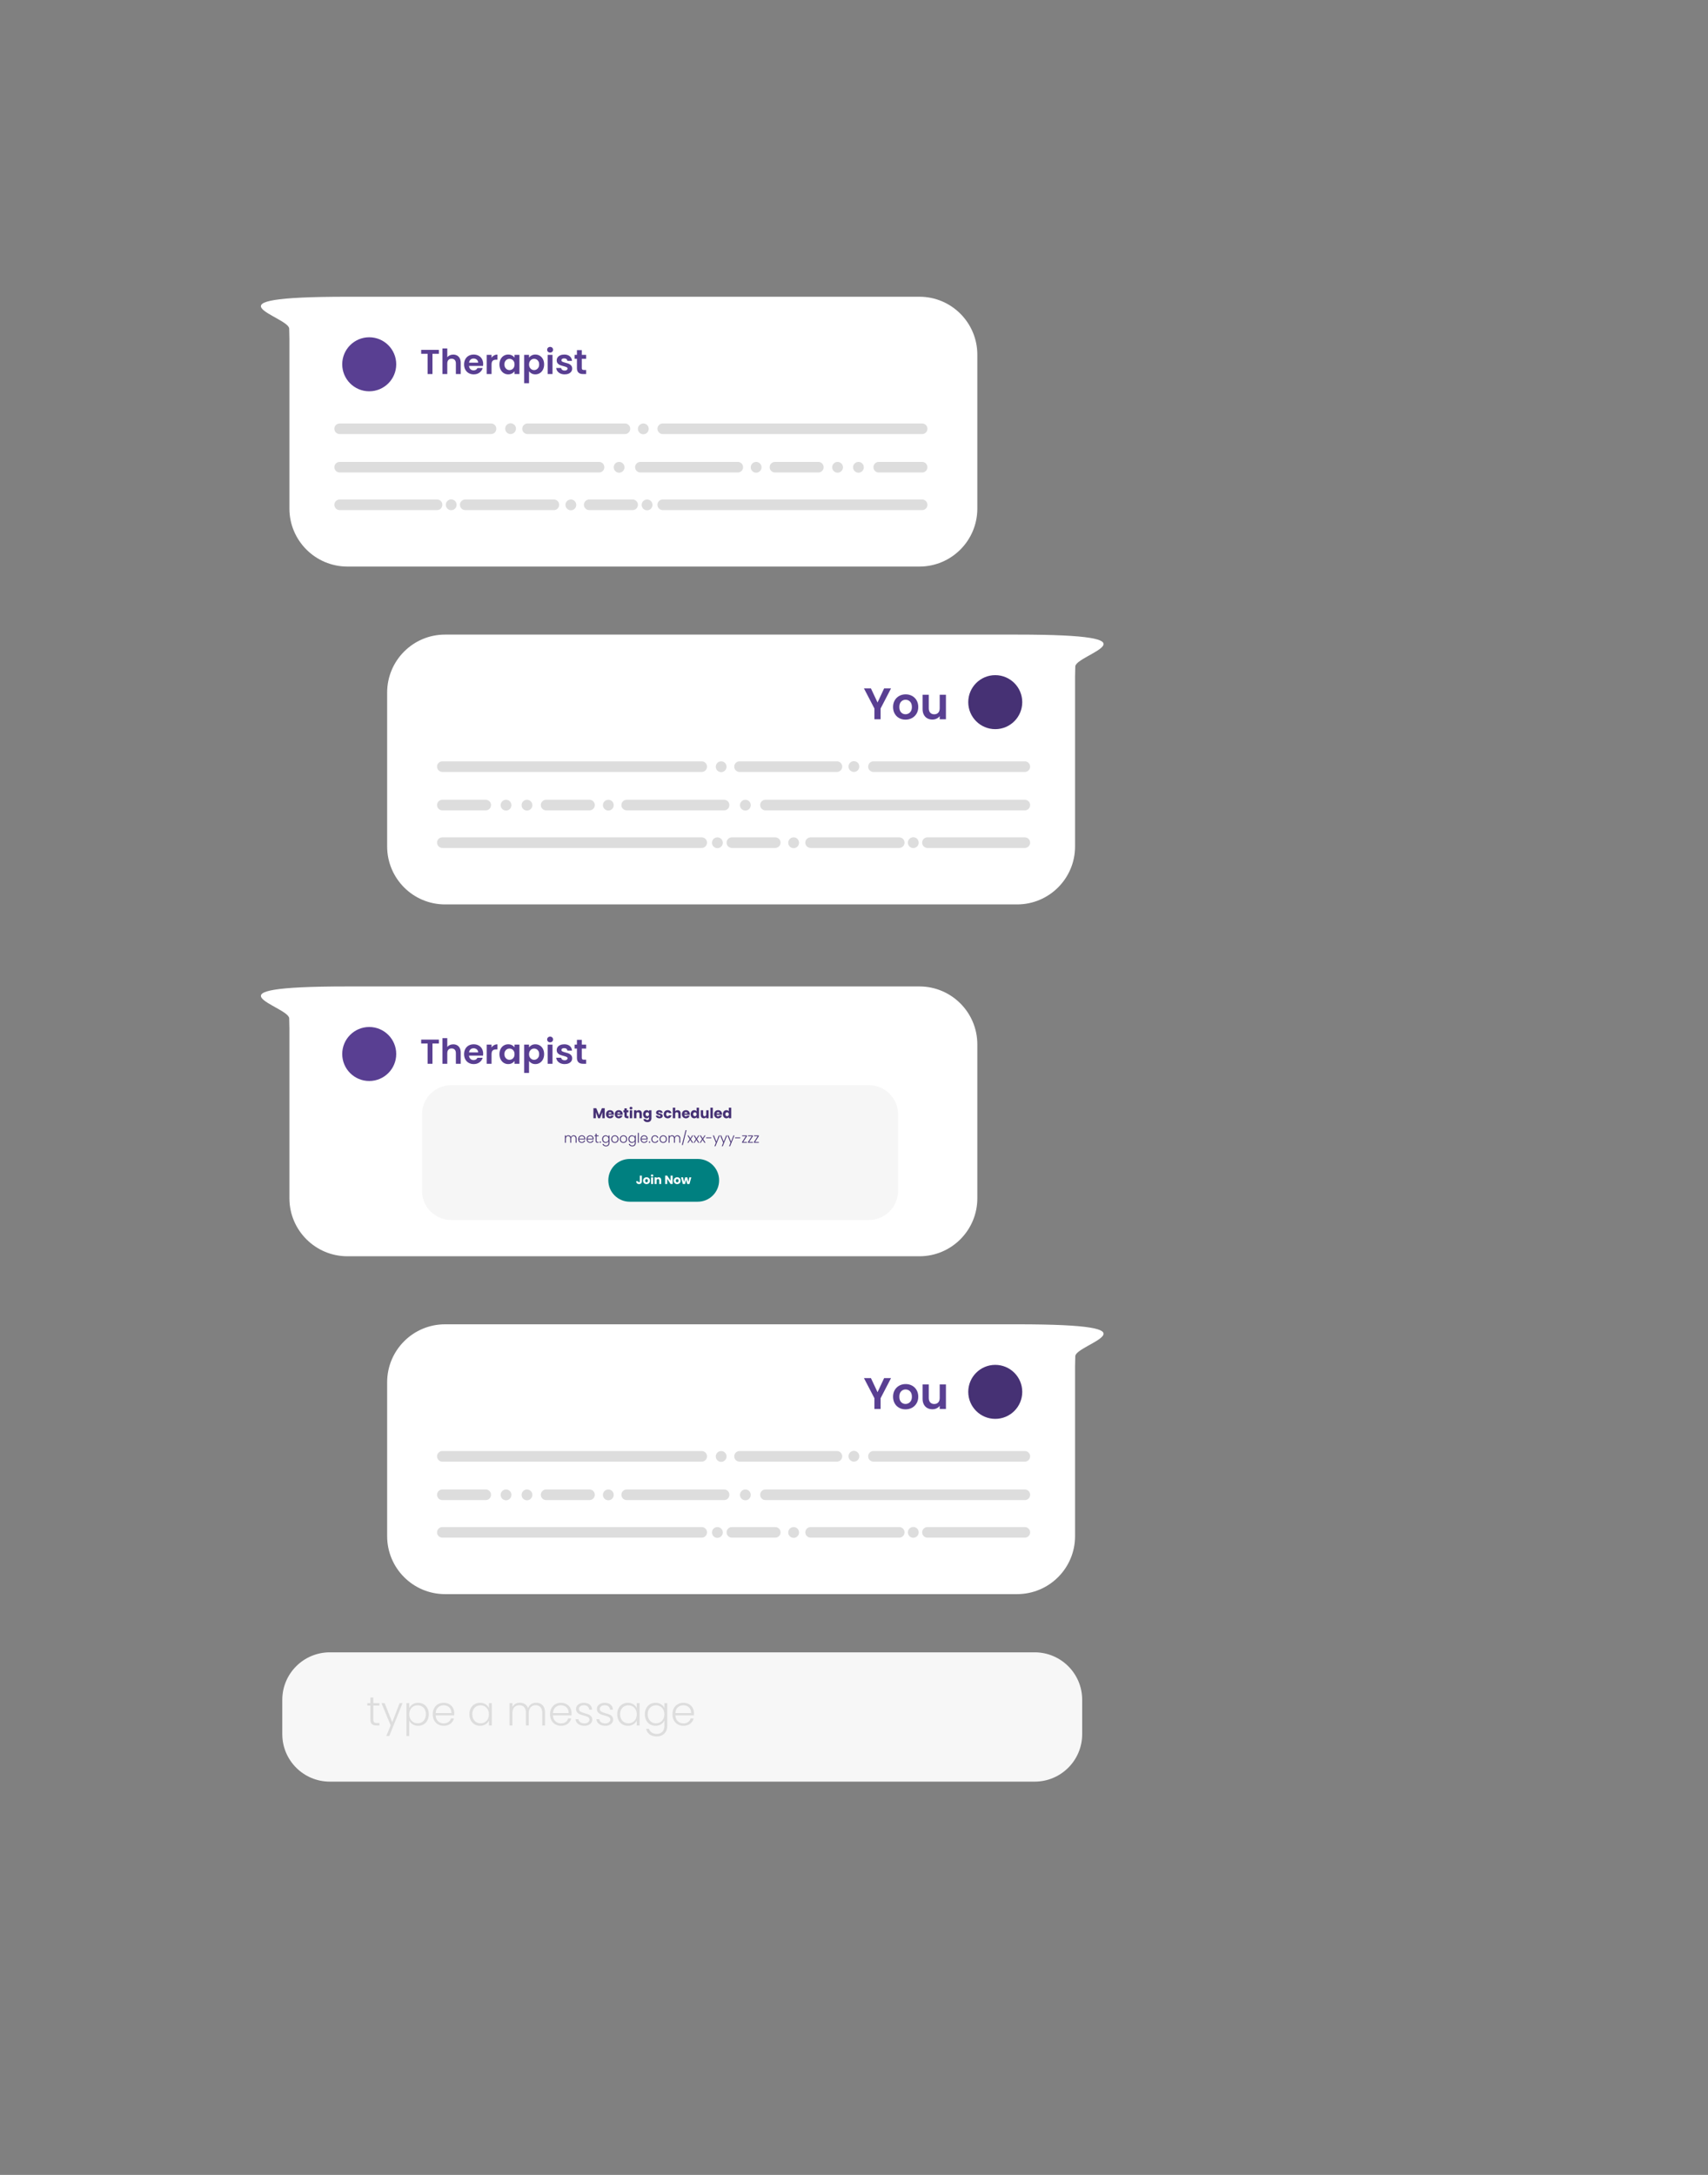 <?xml version="1.0" encoding="UTF-8" standalone="no"?><!DOCTYPE svg PUBLIC "-//W3C//DTD SVG 1.1//EN" "http://www.w3.org/Graphics/SVG/1.1/DTD/svg11.dtd"><svg width="100%" height="100%" viewBox="0 0 659 839" version="1.1" xmlns="http://www.w3.org/2000/svg" xmlns:xlink="http://www.w3.org/1999/xlink" xml:space="preserve" xmlns:serif="http://www.serif.com/" style="fill-rule:evenodd;clip-rule:evenodd;stroke-linejoin:round;stroke-miterlimit:2;"><rect x="0" y="0" width="659" height="839" fill="#808080" stroke="none"/><g id="Layer"><g><g><g><g><g><path d="M111.583,126.8c0,-4.729 -35.875,-12.329 22.459,-12.329l220.708,0c12.333,0 22.333,10.012 22.333,22.362l0,59.359c0,12.35 -10,22.366 -22.333,22.366l-220.708,0c-12.334,0 -22.375,-10.016 -22.375,-22.366l0,-65.575l-0.084,-3.817Z" style="fill:#fff;fill-rule:nonzero;"/><path d="M129,165.404c0,-1.129 0.917,-2.041 2.083,-2.041l58.375,0c1.167,0 2.042,0.912 2.042,2.041c0,1.129 -0.875,2.046 -2.042,2.046l-58.375,0c-1.166,0 -2.083,-0.917 -2.083,-2.046Z" style="fill:#ddd;fill-rule:nonzero;"/><path d="M129,180.229c0,-1.129 0.917,-2.042 2.083,-2.042l100.042,0c1.167,0 2.042,0.913 2.042,2.042c0,1.129 -0.875,2.046 -2.042,2.046l-100.042,0c-1.166,0 -2.083,-0.917 -2.083,-2.046Z" style="fill:#ddd;fill-rule:nonzero;"/><path d="M253.667,165.404c0,-1.129 0.916,-2.041 2.041,-2.041l100.084,0c1.125,0 2.041,0.912 2.041,2.041c0,1.129 -0.916,2.046 -2.041,2.046l-100.084,0c-1.125,0 -2.041,-0.917 -2.041,-2.046Z" style="fill:#ddd;fill-rule:nonzero;"/><path d="M253.667,194.729c0,-1.129 0.916,-2.046 2.041,-2.046l100.084,0c1.125,0 2.041,0.917 2.041,2.046c0,1.129 -0.916,2.046 -2.041,2.046l-100.084,0c-1.125,0 -2.041,-0.917 -2.041,-2.046Z" style="fill:#ddd;fill-rule:nonzero;"/><path d="M337,180.229c0,-1.129 0.917,-2.042 2.042,-2.042l16.75,0c1.125,0 2.041,0.913 2.041,2.042c0,1.129 -0.916,2.046 -2.041,2.046l-16.75,0c-1.125,0 -2.042,-0.917 -2.042,-2.046Z" style="fill:#ddd;fill-rule:nonzero;"/><path d="M296.958,180.229c0,-1.129 0.917,-2.042 2.042,-2.042l16.75,0c1.125,0 2.042,0.913 2.042,2.042c0,1.129 -0.917,2.046 -2.042,2.046l-16.75,0c-1.125,0 -2.042,-0.917 -2.042,-2.046Z" style="fill:#ddd;fill-rule:nonzero;"/><path d="M194.917,165.367c0,-1.15 0.916,-2.084 2.083,-2.084c1.125,0 2.083,0.934 2.083,2.084c0,1.15 -0.958,2.083 -2.083,2.083c-1.167,0 -2.083,-0.933 -2.083,-2.083Z" style="fill:#ddd;fill-rule:nonzero;"/><path d="M246.125,165.446c0,-1.154 0.958,-2.083 2.083,-2.083c1.167,0 2.084,0.929 2.084,2.083c0,1.15 -0.917,2.083 -2.084,2.083c-1.125,0 -2.083,-0.933 -2.083,-2.083Z" style="fill:#ddd;fill-rule:nonzero;"/><path d="M289.667,180.271c0,-1.154 0.916,-2.084 2.083,-2.084c1.125,0 2.083,0.93 2.083,2.084c0,1.15 -0.958,2.083 -2.083,2.083c-1.167,0 -2.083,-0.933 -2.083,-2.083Z" style="fill:#ddd;fill-rule:nonzero;"/><path d="M321.083,180.271c0,-1.154 0.917,-2.084 2.084,-2.084c1.125,0 2.083,0.93 2.083,2.084c0,1.15 -0.958,2.083 -2.083,2.083c-1.167,0 -2.084,-0.933 -2.084,-2.083Z" style="fill:#ddd;fill-rule:nonzero;"/><path d="M329.125,180.271c0,-1.154 0.958,-2.084 2.083,-2.084c1.167,0 2.084,0.93 2.084,2.084c0,1.15 -0.917,2.083 -2.084,2.083c-1.125,0 -2.083,-0.933 -2.083,-2.083Z" style="fill:#ddd;fill-rule:nonzero;"/><path d="M236.792,180.271c0,-1.154 0.916,-2.084 2.083,-2.084c1.125,0 2.083,0.93 2.083,2.084c0,1.15 -0.958,2.083 -2.083,2.083c-1.167,0 -2.083,-0.933 -2.083,-2.083Z" style="fill:#ddd;fill-rule:nonzero;"/><path d="M218.167,194.767c0,-1.15 0.958,-2.084 2.083,-2.084c1.167,0 2.083,0.934 2.083,2.084c0,1.15 -0.916,2.083 -2.083,2.083c-1.125,0 -2.083,-0.933 -2.083,-2.083Z" style="fill:#ddd;fill-rule:nonzero;"/><path d="M172,194.729c0,-1.15 0.958,-2.083 2.083,-2.083c1.167,0 2.084,0.933 2.084,2.083c0,1.15 -0.917,2.083 -2.084,2.083c-1.125,0 -2.083,-0.933 -2.083,-2.083Z" style="fill:#ddd;fill-rule:nonzero;"/><path d="M247.583,194.767c0,-1.15 0.917,-2.084 2.084,-2.084c1.166,0 2.083,0.934 2.083,2.084c0,1.15 -0.917,2.083 -2.083,2.083c-1.167,0 -2.084,-0.933 -2.084,-2.083Z" style="fill:#ddd;fill-rule:nonzero;"/><path d="M225.292,194.729c0,-1.129 0.916,-2.046 2.041,-2.046l16.75,0c1.125,0 2.042,0.917 2.042,2.046c0,1.129 -0.917,2.046 -2.042,2.046l-16.75,0c-1.125,0 -2.041,-0.917 -2.041,-2.046Z" style="fill:#ddd;fill-rule:nonzero;"/><path d="M129,194.729c0,-1.129 0.917,-2.046 2.083,-2.046l37.542,0c1.167,0 2.042,0.917 2.042,2.046c0,1.129 -0.875,2.046 -2.042,2.046l-37.542,0c-1.166,0 -2.083,-0.917 -2.083,-2.046Z" style="fill:#ddd;fill-rule:nonzero;"/><path d="M245.042,180.229c0,-1.129 0.916,-2.042 2.041,-2.042l37.584,0c1.125,0 2.041,0.913 2.041,2.042c0,1.129 -0.916,2.046 -2.041,2.046l-37.584,0c-1.125,0 -2.041,-0.917 -2.041,-2.046Z" style="fill:#ddd;fill-rule:nonzero;"/><path d="M201.5,165.404c0,-1.129 0.917,-2.041 2.042,-2.041l37.583,0c1.125,0 2.042,0.912 2.042,2.041c0,1.129 -0.917,2.046 -2.042,2.046l-37.583,0c-1.125,0 -2.042,-0.917 -2.042,-2.046Z" style="fill:#ddd;fill-rule:nonzero;"/><path d="M177.458,194.729c0,-1.129 0.917,-2.046 2.042,-2.046l34.208,0c1.125,0 2.042,0.917 2.042,2.046c0,1.129 -0.917,2.046 -2.042,2.046l-34.208,0c-1.125,0 -2.042,-0.917 -2.042,-2.046Z" style="fill:#ddd;fill-rule:nonzero;"/><path d="M132.042,140.529c0,-5.754 4.666,-10.417 10.416,-10.417c5.75,0 10.417,4.663 10.417,10.417c0,5.754 -4.667,10.417 -10.417,10.417c-5.75,0 -10.416,-4.663 -10.416,-10.417Z" style="fill:#593f92;fill-rule:nonzero;"/><g><path d="M169.342,134.972l0,1.51l-2.485,0l0,7.818l-1.871,0l0,-7.818l-2.486,0l0,-1.51l6.842,0Z" style="fill:#593f92;fill-rule:nonzero;"/><path d="M174.875,136.789c0.561,0 1.06,0.123 1.497,0.368c0.436,0.245 0.777,0.606 1.022,1.082c0.245,0.477 0.368,1.049 0.368,1.718l0,4.343l-1.871,0l0,-4.089c0,-0.588 -0.147,-1.041 -0.441,-1.357c-0.294,-0.316 -0.695,-0.474 -1.203,-0.474c-0.517,0 -0.924,0.158 -1.223,0.474c-0.298,0.316 -0.448,0.769 -0.448,1.357l0,4.089l-1.871,0l0,-9.889l1.871,0l0,3.407c0.241,-0.32 0.562,-0.572 0.963,-0.755c0.401,-0.182 0.846,-0.274 1.336,-0.274Z" style="fill:#593f92;fill-rule:nonzero;"/><path d="M186.422,140.438c0,0.267 -0.018,0.508 -0.054,0.721l-5.412,0c0.044,0.535 0.231,0.954 0.561,1.257c0.33,0.303 0.735,0.454 1.216,0.454c0.695,0 1.189,-0.298 1.484,-0.895l2.017,0c-0.213,0.712 -0.623,1.298 -1.229,1.757c-0.606,0.459 -1.35,0.688 -2.232,0.688c-0.713,0 -1.352,-0.158 -1.918,-0.474c-0.565,-0.316 -1.006,-0.764 -1.323,-1.343c-0.316,-0.579 -0.474,-1.248 -0.474,-2.005c0,-0.766 0.156,-1.439 0.468,-2.018c0.312,-0.579 0.748,-1.024 1.309,-1.336c0.562,-0.312 1.208,-0.468 1.938,-0.468c0.704,0 1.334,0.152 1.891,0.454c0.557,0.303 0.989,0.733 1.297,1.29c0.307,0.557 0.461,1.196 0.461,1.918Zm-1.938,-0.535c-0.009,-0.481 -0.183,-0.866 -0.521,-1.156c-0.339,-0.289 -0.753,-0.434 -1.243,-0.434c-0.464,0 -0.853,0.14 -1.17,0.421c-0.316,0.281 -0.51,0.67 -0.581,1.169l3.515,0Z" style="fill:#593f92;fill-rule:nonzero;"/><path d="M189.656,138.046c0.24,-0.392 0.554,-0.7 0.942,-0.922c0.387,-0.223 0.831,-0.335 1.33,-0.335l0,1.965l-0.495,0c-0.588,0 -1.031,0.138 -1.33,0.414c-0.298,0.276 -0.447,0.758 -0.447,1.444l0,3.688l-1.871,0l0,-7.404l1.871,0l0,1.15Z" style="fill:#593f92;fill-rule:nonzero;"/><path d="M192.703,140.571c0,-0.748 0.149,-1.412 0.447,-1.991c0.299,-0.579 0.704,-1.024 1.216,-1.336c0.513,-0.312 1.085,-0.468 1.718,-0.468c0.552,0 1.035,0.111 1.45,0.334c0.414,0.223 0.746,0.504 0.995,0.842l0,-1.056l1.885,0l0,7.404l-1.885,0l0,-1.082c-0.24,0.347 -0.572,0.634 -0.995,0.861c-0.423,0.228 -0.911,0.341 -1.464,0.341c-0.623,0 -1.191,-0.16 -1.704,-0.481c-0.512,-0.321 -0.917,-0.773 -1.216,-1.356c-0.298,-0.584 -0.447,-1.254 -0.447,-2.012Zm5.826,0.027c0,-0.454 -0.089,-0.844 -0.267,-1.169c-0.178,-0.325 -0.419,-0.575 -0.722,-0.749c-0.303,-0.173 -0.628,-0.26 -0.975,-0.26c-0.348,0 -0.668,0.084 -0.962,0.254c-0.294,0.169 -0.533,0.416 -0.715,0.741c-0.183,0.326 -0.274,0.711 -0.274,1.156c0,0.446 0.091,0.836 0.274,1.17c0.182,0.334 0.423,0.59 0.721,0.768c0.299,0.178 0.617,0.268 0.956,0.268c0.347,0 0.672,-0.087 0.975,-0.261c0.303,-0.174 0.544,-0.423 0.722,-0.748c0.178,-0.326 0.267,-0.715 0.267,-1.17Z" style="fill:#593f92;fill-rule:nonzero;"/><path d="M204.115,137.965c0.241,-0.338 0.573,-0.621 0.996,-0.848c0.423,-0.227 0.907,-0.341 1.45,-0.341c0.633,0 1.205,0.156 1.717,0.468c0.513,0.312 0.918,0.755 1.217,1.33c0.298,0.574 0.447,1.24 0.447,1.997c0,0.758 -0.149,1.428 -0.447,2.012c-0.299,0.583 -0.704,1.035 -1.217,1.356c-0.512,0.321 -1.084,0.481 -1.717,0.481c-0.543,0 -1.022,-0.111 -1.437,-0.334c-0.414,-0.223 -0.75,-0.503 -1.009,-0.842l0,4.584l-1.87,0l0,-10.932l1.87,0l0,1.069Zm3.916,2.606c0,-0.445 -0.091,-0.83 -0.274,-1.156c-0.182,-0.325 -0.423,-0.572 -0.721,-0.741c-0.299,-0.17 -0.622,-0.254 -0.969,-0.254c-0.339,0 -0.657,0.087 -0.956,0.26c-0.298,0.174 -0.539,0.426 -0.722,0.756c-0.182,0.329 -0.274,0.717 -0.274,1.162c0,0.446 0.092,0.833 0.274,1.163c0.183,0.329 0.424,0.581 0.722,0.755c0.299,0.174 0.617,0.261 0.956,0.261c0.347,0 0.67,-0.09 0.969,-0.268c0.298,-0.178 0.539,-0.432 0.721,-0.762c0.183,-0.329 0.274,-0.721 0.274,-1.176Z" style="fill:#593f92;fill-rule:nonzero;"/><path d="M212.254,136.014c-0.329,0 -0.603,-0.104 -0.822,-0.314c-0.218,-0.209 -0.327,-0.47 -0.327,-0.782c0,-0.311 0.109,-0.572 0.327,-0.781c0.219,-0.21 0.493,-0.314 0.822,-0.314c0.33,0 0.604,0.104 0.822,0.314c0.218,0.209 0.327,0.47 0.327,0.781c0,0.312 -0.109,0.573 -0.327,0.782c-0.218,0.21 -0.492,0.314 -0.822,0.314Zm0.922,0.882l0,7.404l-1.871,0l0,-7.404l1.871,0Z" style="fill:#593f92;fill-rule:nonzero;"/><path d="M217.854,144.42c-0.606,0 -1.15,-0.109 -1.631,-0.327c-0.481,-0.218 -0.862,-0.515 -1.142,-0.889c-0.281,-0.374 -0.435,-0.788 -0.461,-1.243l1.884,0c0.036,0.285 0.176,0.521 0.421,0.709c0.245,0.187 0.55,0.28 0.915,0.28c0.357,0 0.635,-0.071 0.836,-0.214c0.2,-0.142 0.3,-0.325 0.3,-0.548c0,-0.24 -0.122,-0.42 -0.367,-0.541c-0.245,-0.12 -0.635,-0.251 -1.17,-0.394c-0.552,-0.134 -1.004,-0.272 -1.356,-0.414c-0.352,-0.143 -0.655,-0.361 -0.909,-0.655c-0.254,-0.294 -0.381,-0.691 -0.381,-1.19c0,-0.409 0.118,-0.784 0.354,-1.122c0.237,-0.339 0.575,-0.606 1.016,-0.802c0.441,-0.196 0.96,-0.294 1.557,-0.294c0.882,0 1.586,0.221 2.112,0.662c0.525,0.441 0.815,1.035 0.868,1.784l-1.791,0c-0.026,-0.294 -0.149,-0.528 -0.367,-0.702c-0.218,-0.174 -0.51,-0.261 -0.875,-0.261c-0.339,0 -0.6,0.063 -0.782,0.188c-0.183,0.124 -0.274,0.298 -0.274,0.521c0,0.249 0.125,0.439 0.374,0.568c0.249,0.129 0.637,0.26 1.163,0.394c0.534,0.134 0.975,0.272 1.323,0.414c0.347,0.143 0.648,0.363 0.902,0.662c0.254,0.298 0.385,0.692 0.394,1.182c0,0.428 -0.118,0.811 -0.354,1.15c-0.236,0.338 -0.575,0.603 -1.016,0.795c-0.441,0.192 -0.955,0.287 -1.543,0.287Z" style="fill:#593f92;fill-rule:nonzero;"/><path d="M224.482,138.433l0,3.582c0,0.249 0.06,0.43 0.181,0.541c0.12,0.111 0.323,0.167 0.608,0.167l0.868,0l0,1.577l-1.176,0c-1.577,0 -2.365,-0.766 -2.365,-2.299l0,-3.568l-0.882,0l0,-1.537l0.882,0l0,-1.831l1.884,0l0,1.831l1.657,0l0,1.537l-1.657,0Z" style="fill:#593f92;fill-rule:nonzero;"/></g></g><g><path d="M414.875,257.138c0,-4.73 35.875,-12.334 -22.458,-12.334l-220.709,0c-12.333,0 -22.333,10.013 -22.333,22.367l0,59.358c0,12.35 10,22.363 22.333,22.363l220.709,0c12.375,0 22.375,-10.013 22.375,-22.363l0,-65.575l0.083,-3.817Z" style="fill:#fff;fill-rule:nonzero;"/><path d="M397.458,295.742c0,-1.129 -0.916,-2.046 -2.041,-2.046l-58.417,0c-1.125,0 -2.042,0.917 -2.042,2.046c0,1.129 0.917,2.046 2.042,2.046l58.417,0c1.125,0 2.041,-0.917 2.041,-2.046Z" style="fill:#ddd;fill-rule:nonzero;"/><path d="M397.458,310.567c0,-1.13 -0.916,-2.046 -2.041,-2.046l-100.084,0c-1.125,0 -2.041,0.916 -2.041,2.046c0,1.129 0.916,2.045 2.041,2.045l100.084,0c1.125,0 2.041,-0.916 2.041,-2.045Z" style="fill:#ddd;fill-rule:nonzero;"/><path d="M272.792,295.742c0,-1.129 -0.917,-2.046 -2.042,-2.046l-100.083,0c-1.125,0 -2.042,0.917 -2.042,2.046c0,1.129 0.917,2.046 2.042,2.046l100.083,0c1.125,0 2.042,-0.917 2.042,-2.046Z" style="fill:#ddd;fill-rule:nonzero;"/><path d="M272.792,325.067c0,-1.134 -0.917,-2.046 -2.042,-2.046l-100.083,0c-1.125,0 -2.042,0.912 -2.042,2.046c0,1.129 0.917,2.041 2.042,2.041l100.083,0c1.125,0 2.042,-0.912 2.042,-2.041Z" style="fill:#ddd;fill-rule:nonzero;"/><path d="M189.458,310.567c0,-1.13 -0.916,-2.046 -2.041,-2.046l-16.75,0c-1.125,0 -2.042,0.916 -2.042,2.046c0,1.129 0.917,2.045 2.042,2.045l16.75,0c1.125,0 2.041,-0.916 2.041,-2.045Z" style="fill:#ddd;fill-rule:nonzero;"/><path d="M229.5,310.567c0,-1.13 -0.917,-2.046 -2.042,-2.046l-16.75,0c-1.125,0 -2.041,0.916 -2.041,2.046c0,1.129 0.916,2.045 2.041,2.045l16.75,0c1.125,0 2.042,-0.916 2.042,-2.045Z" style="fill:#ddd;fill-rule:nonzero;"/><path d="M331.542,295.704c0,-1.15 -0.917,-2.083 -2.084,-2.083c-1.125,0 -2.083,0.933 -2.083,2.083c0,1.15 0.958,2.084 2.083,2.084c1.167,0 2.084,-0.934 2.084,-2.084Z" style="fill:#ddd;fill-rule:nonzero;"/><path d="M280.333,295.779c0,-1.15 -0.958,-2.083 -2.083,-2.083c-1.167,0 -2.083,0.933 -2.083,2.083c0,1.15 0.916,2.084 2.083,2.084c1.125,0 2.083,-0.934 2.083,-2.084Z" style="fill:#ddd;fill-rule:nonzero;"/><path d="M236.792,310.604c0,-1.15 -0.917,-2.083 -2.084,-2.083c-1.125,0 -2.083,0.933 -2.083,2.083c0,1.15 0.958,2.084 2.083,2.084c1.167,0 2.084,-0.934 2.084,-2.084Z" style="fill:#ddd;fill-rule:nonzero;"/><path d="M205.417,310.604c0,-1.15 -0.959,-2.083 -2.084,-2.083c-1.166,0 -2.083,0.933 -2.083,2.083c0,1.15 0.917,2.084 2.083,2.084c1.125,0 2.084,-0.934 2.084,-2.084Z" style="fill:#ddd;fill-rule:nonzero;"/><path d="M197.333,310.604c0,-1.15 -0.958,-2.083 -2.083,-2.083c-1.167,0 -2.083,0.933 -2.083,2.083c0,1.15 0.916,2.084 2.083,2.084c1.125,0 2.083,-0.934 2.083,-2.084Z" style="fill:#ddd;fill-rule:nonzero;"/><path d="M289.667,310.604c0,-1.15 -0.917,-2.083 -2.084,-2.083c-1.125,0 -2.083,0.933 -2.083,2.083c0,1.15 0.958,2.084 2.083,2.084c1.167,0 2.084,-0.934 2.084,-2.084Z" style="fill:#ddd;fill-rule:nonzero;"/><path d="M308.292,325.104c0,-1.15 -0.917,-2.083 -2.084,-2.083c-1.166,0 -2.083,0.933 -2.083,2.083c0,1.15 0.917,2.084 2.083,2.084c1.167,0 2.084,-0.934 2.084,-2.084Z" style="fill:#ddd;fill-rule:nonzero;"/><path d="M354.458,325.067c0,-1.155 -0.916,-2.084 -2.083,-2.084c-1.167,0 -2.083,0.929 -2.083,2.084c0,1.15 0.916,2.083 2.083,2.083c1.167,0 2.083,-0.933 2.083,-2.083Z" style="fill:#ddd;fill-rule:nonzero;"/><path d="M278.875,325.104c0,-1.15 -0.917,-2.083 -2.083,-2.083c-1.167,0 -2.084,0.933 -2.084,2.083c0,1.15 0.917,2.084 2.084,2.084c1.166,0 2.083,-0.934 2.083,-2.084Z" style="fill:#ddd;fill-rule:nonzero;"/><path d="M301.167,325.067c0,-1.134 -0.917,-2.046 -2.042,-2.046l-16.75,0c-1.125,0 -2.042,0.912 -2.042,2.046c0,1.129 0.917,2.041 2.042,2.041l16.75,0c1.125,0 2.042,-0.912 2.042,-2.041Z" style="fill:#ddd;fill-rule:nonzero;"/><path d="M397.458,325.067c0,-1.134 -0.916,-2.046 -2.041,-2.046l-37.584,0c-1.125,0 -2.041,0.912 -2.041,2.046c0,1.129 0.916,2.041 2.041,2.041l37.584,0c1.125,0 2.041,-0.912 2.041,-2.041Z" style="fill:#ddd;fill-rule:nonzero;"/><path d="M281.417,310.567c0,-1.13 -0.875,-2.046 -2.042,-2.046l-37.542,0c-1.166,0 -2.083,0.916 -2.083,2.046c0,1.129 0.917,2.045 2.083,2.045l37.542,0c1.167,0 2.042,-0.916 2.042,-2.045Z" style="fill:#ddd;fill-rule:nonzero;"/><path d="M324.958,295.742c0,-1.129 -0.916,-2.046 -2.041,-2.046l-37.584,0c-1.125,0 -2.041,0.917 -2.041,2.046c0,1.129 0.916,2.046 2.041,2.046l37.584,0c1.125,0 2.041,-0.917 2.041,-2.046Z" style="fill:#ddd;fill-rule:nonzero;"/><path d="M349,325.067c0,-1.134 -0.917,-2.046 -2.042,-2.046l-34.166,0c-1.167,0 -2.084,0.912 -2.084,2.046c0,1.129 0.917,2.041 2.084,2.041l34.166,0c1.125,0 2.042,-0.912 2.042,-2.041Z" style="fill:#ddd;fill-rule:nonzero;"/><path d="M394.417,270.867c0,-5.755 -4.667,-10.417 -10.417,-10.417c-5.75,0 -10.417,4.662 -10.417,10.417c0,5.754 4.667,10.416 10.417,10.416c5.75,0 10.417,-4.662 10.417,-10.416Z" style="fill:#463174;fill-rule:nonzero;"/><g><path d="M343.788,265.554l-4.025,7.76l0,4.144l-2.388,0l0,-4.144l-4.042,-7.76l2.695,0l2.558,5.441l2.541,-5.441l2.661,0Z" style="fill:#593f92;fill-rule:nonzero;"/><path d="M349.365,277.612c-0.91,0 -1.728,-0.202 -2.456,-0.606c-0.728,-0.403 -1.299,-0.975 -1.714,-1.714c-0.415,-0.739 -0.623,-1.591 -0.623,-2.558c0,-0.966 0.214,-1.819 0.64,-2.558c0.426,-0.739 1.009,-1.31 1.748,-1.714c0.739,-0.404 1.564,-0.606 2.473,-0.606c0.91,0 1.734,0.202 2.473,0.606c0.739,0.404 1.322,0.975 1.748,1.714c0.427,0.739 0.64,1.592 0.64,2.558c0,0.967 -0.219,1.819 -0.657,2.558c-0.438,0.739 -1.029,1.311 -1.774,1.714c-0.744,0.404 -1.577,0.606 -2.498,0.606Zm0,-2.081c0.432,0 0.838,-0.105 1.219,-0.315c0.381,-0.211 0.685,-0.526 0.913,-0.947c0.227,-0.421 0.341,-0.932 0.341,-1.535c0,-0.898 -0.236,-1.589 -0.708,-2.072c-0.472,-0.483 -1.049,-0.725 -1.731,-0.725c-0.682,0 -1.254,0.242 -1.714,0.725c-0.46,0.483 -0.691,1.174 -0.691,2.072c0,0.898 0.225,1.589 0.674,2.072c0.449,0.484 1.015,0.725 1.697,0.725Z" style="fill:#593f92;fill-rule:nonzero;"/><path d="M364.97,268.01l0,9.448l-2.405,0l0,-1.194c-0.307,0.41 -0.707,0.731 -1.202,0.964c-0.495,0.233 -1.032,0.35 -1.612,0.35c-0.739,0 -1.392,-0.157 -1.961,-0.469c-0.568,-0.313 -1.015,-0.773 -1.339,-1.382c-0.324,-0.608 -0.486,-1.333 -0.486,-2.174l0,-5.543l2.388,0l0,5.202c0,0.75 0.187,1.327 0.563,1.731c0.375,0.403 0.886,0.605 1.535,0.605c0.659,0 1.176,-0.202 1.552,-0.605c0.375,-0.404 0.562,-0.981 0.562,-1.731l0,-5.202l2.405,0Z" style="fill:#593f92;fill-rule:nonzero;"/></g></g></g><g><g><path d="M111.583,392.867c0,-4.729 -35.875,-12.329 22.459,-12.329l220.708,0c12.333,0 22.333,10.012 22.333,22.362l0,59.358c0,12.354 -10,22.367 -22.333,22.367l-220.708,0c-12.334,0 -22.375,-10.013 -22.375,-22.367l0,-65.575l-0.084,-3.816Z" style="fill:#fff;fill-rule:nonzero;"/><path d="M132.042,406.596c0,-5.754 4.666,-10.417 10.416,-10.417c5.75,0 10.417,4.663 10.417,10.417c0,5.754 -4.667,10.416 -10.417,10.416c-5.75,0 -10.416,-4.662 -10.416,-10.416Z" style="fill:#593f92;fill-rule:nonzero;"/><path d="M162.833,429.875c0,-6.213 5.042,-11.25 11.25,-11.25l161.167,0c6.208,0 11.25,5.037 11.25,11.25l0,29.508c0,6.213 -5.042,11.25 -11.25,11.25l-161.167,0c-6.208,0 -11.25,-5.037 -11.25,-11.25l0,-29.508Z" style="fill:#f6f6f6;fill-rule:nonzero;"/><g><path d="M169.342,401.043l0,1.51l-2.485,0l0,7.818l-1.871,0l0,-7.818l-2.486,0l0,-1.51l6.842,0Z" style="fill:#593f92;fill-rule:nonzero;"/><path d="M174.875,402.86c0.561,0 1.06,0.123 1.497,0.368c0.436,0.245 0.777,0.606 1.022,1.082c0.245,0.477 0.368,1.049 0.368,1.718l0,4.343l-1.871,0l0,-4.09c0,-0.588 -0.147,-1.04 -0.441,-1.356c-0.294,-0.316 -0.695,-0.474 -1.203,-0.474c-0.517,0 -0.924,0.158 -1.223,0.474c-0.298,0.316 -0.448,0.768 -0.448,1.356l0,4.09l-1.871,0l0,-9.89l1.871,0l0,3.408c0.241,-0.32 0.562,-0.572 0.963,-0.755c0.401,-0.182 0.846,-0.274 1.336,-0.274Z" style="fill:#593f92;fill-rule:nonzero;"/><path d="M186.422,406.509c0,0.267 -0.018,0.507 -0.054,0.721l-5.412,0c0.044,0.535 0.231,0.954 0.561,1.257c0.33,0.302 0.735,0.454 1.216,0.454c0.695,0 1.189,-0.299 1.484,-0.896l2.017,0c-0.213,0.713 -0.623,1.299 -1.229,1.758c-0.606,0.459 -1.35,0.688 -2.232,0.688c-0.713,0 -1.352,-0.158 -1.918,-0.474c-0.565,-0.317 -1.006,-0.764 -1.323,-1.343c-0.316,-0.58 -0.474,-1.248 -0.474,-2.005c0,-0.766 0.156,-1.439 0.468,-2.018c0.312,-0.579 0.748,-1.025 1.309,-1.336c0.562,-0.312 1.208,-0.468 1.938,-0.468c0.704,0 1.334,0.151 1.891,0.454c0.557,0.303 0.989,0.733 1.297,1.29c0.307,0.557 0.461,1.196 0.461,1.918Zm-1.938,-0.535c-0.009,-0.481 -0.183,-0.866 -0.521,-1.156c-0.339,-0.289 -0.753,-0.434 -1.243,-0.434c-0.464,0 -0.853,0.14 -1.17,0.421c-0.316,0.28 -0.51,0.67 -0.581,1.169l3.515,0Z" style="fill:#593f92;fill-rule:nonzero;"/><path d="M189.656,404.116c0.24,-0.392 0.554,-0.699 0.942,-0.922c0.387,-0.222 0.831,-0.334 1.33,-0.334l0,1.965l-0.495,0c-0.588,0 -1.031,0.138 -1.33,0.414c-0.298,0.276 -0.447,0.757 -0.447,1.443l0,3.689l-1.871,0l0,-7.404l1.871,0l0,1.149Z" style="fill:#593f92;fill-rule:nonzero;"/><path d="M192.703,406.642c0,-0.748 0.149,-1.412 0.447,-1.991c0.299,-0.579 0.704,-1.025 1.216,-1.336c0.513,-0.312 1.085,-0.468 1.718,-0.468c0.552,0 1.035,0.111 1.45,0.334c0.414,0.223 0.746,0.503 0.995,0.842l0,-1.056l1.885,0l0,7.404l-1.885,0l0,-1.083c-0.24,0.348 -0.572,0.635 -0.995,0.862c-0.423,0.228 -0.911,0.341 -1.464,0.341c-0.623,0 -1.191,-0.16 -1.704,-0.481c-0.512,-0.321 -0.917,-0.773 -1.216,-1.356c-0.298,-0.584 -0.447,-1.254 -0.447,-2.012Zm5.826,0.027c0,-0.454 -0.089,-0.844 -0.267,-1.169c-0.178,-0.326 -0.419,-0.575 -0.722,-0.749c-0.303,-0.173 -0.628,-0.26 -0.975,-0.26c-0.348,0 -0.668,0.084 -0.962,0.254c-0.294,0.169 -0.533,0.416 -0.715,0.741c-0.183,0.325 -0.274,0.711 -0.274,1.156c0,0.446 0.091,0.836 0.274,1.17c0.182,0.334 0.423,0.59 0.721,0.768c0.299,0.178 0.617,0.267 0.956,0.267c0.347,0 0.672,-0.087 0.975,-0.26c0.303,-0.174 0.544,-0.423 0.722,-0.749c0.178,-0.325 0.267,-0.715 0.267,-1.169Z" style="fill:#593f92;fill-rule:nonzero;"/><path d="M204.115,404.036c0.241,-0.338 0.573,-0.621 0.996,-0.848c0.423,-0.228 0.907,-0.341 1.45,-0.341c0.633,0 1.205,0.156 1.717,0.468c0.513,0.311 0.918,0.755 1.217,1.329c0.298,0.575 0.447,1.241 0.447,1.998c0,0.758 -0.149,1.428 -0.447,2.012c-0.299,0.583 -0.704,1.035 -1.217,1.356c-0.512,0.321 -1.084,0.481 -1.717,0.481c-0.543,0 -1.022,-0.111 -1.437,-0.334c-0.414,-0.223 -0.75,-0.503 -1.009,-0.842l0,4.584l-1.87,0l0,-10.932l1.87,0l0,1.069Zm3.916,2.606c0,-0.445 -0.091,-0.831 -0.274,-1.156c-0.182,-0.325 -0.423,-0.572 -0.721,-0.741c-0.299,-0.17 -0.622,-0.254 -0.969,-0.254c-0.339,0 -0.657,0.087 -0.956,0.26c-0.298,0.174 -0.539,0.426 -0.722,0.755c-0.182,0.33 -0.274,0.718 -0.274,1.163c0,0.445 0.092,0.833 0.274,1.163c0.183,0.329 0.424,0.581 0.722,0.755c0.299,0.173 0.617,0.26 0.956,0.26c0.347,0 0.67,-0.089 0.969,-0.267c0.298,-0.178 0.539,-0.432 0.721,-0.762c0.183,-0.329 0.274,-0.721 0.274,-1.176Z" style="fill:#593f92;fill-rule:nonzero;"/><path d="M212.254,402.085c-0.329,0 -0.603,-0.105 -0.822,-0.314c-0.218,-0.209 -0.327,-0.47 -0.327,-0.782c0,-0.312 0.109,-0.572 0.327,-0.781c0.219,-0.21 0.493,-0.315 0.822,-0.315c0.33,0 0.604,0.105 0.822,0.315c0.218,0.209 0.327,0.469 0.327,0.781c0,0.312 -0.109,0.573 -0.327,0.782c-0.218,0.209 -0.492,0.314 -0.822,0.314Zm0.922,0.882l0,7.404l-1.871,0l0,-7.404l1.871,0Z" style="fill:#593f92;fill-rule:nonzero;"/><path d="M217.854,410.491c-0.606,0 -1.15,-0.109 -1.631,-0.327c-0.481,-0.219 -0.862,-0.515 -1.142,-0.889c-0.281,-0.374 -0.435,-0.788 -0.461,-1.243l1.884,0c0.036,0.285 0.176,0.521 0.421,0.708c0.245,0.188 0.55,0.281 0.915,0.281c0.357,0 0.635,-0.071 0.836,-0.214c0.2,-0.142 0.3,-0.325 0.3,-0.548c0,-0.24 -0.122,-0.421 -0.367,-0.541c-0.245,-0.12 -0.635,-0.252 -1.17,-0.394c-0.552,-0.134 -1.004,-0.272 -1.356,-0.414c-0.352,-0.143 -0.655,-0.361 -0.909,-0.655c-0.254,-0.294 -0.381,-0.691 -0.381,-1.19c0,-0.41 0.118,-0.784 0.354,-1.122c0.237,-0.339 0.575,-0.606 1.016,-0.802c0.441,-0.196 0.96,-0.294 1.557,-0.294c0.882,0 1.586,0.22 2.112,0.661c0.525,0.441 0.815,1.036 0.868,1.785l-1.791,0c-0.026,-0.294 -0.149,-0.528 -0.367,-0.702c-0.218,-0.174 -0.51,-0.261 -0.875,-0.261c-0.339,0 -0.6,0.063 -0.782,0.187c-0.183,0.125 -0.274,0.299 -0.274,0.522c0,0.249 0.125,0.438 0.374,0.568c0.249,0.129 0.637,0.26 1.163,0.394c0.534,0.133 0.975,0.272 1.323,0.414c0.347,0.143 0.648,0.363 0.902,0.662c0.254,0.298 0.385,0.692 0.394,1.182c0,0.428 -0.118,0.811 -0.354,1.15c-0.236,0.338 -0.575,0.603 -1.016,0.795c-0.441,0.191 -0.955,0.287 -1.543,0.287Z" style="fill:#593f92;fill-rule:nonzero;"/><path d="M224.482,404.504l0,3.582c0,0.249 0.06,0.429 0.181,0.541c0.12,0.111 0.323,0.167 0.608,0.167l0.868,0l0,1.577l-1.176,0c-1.577,0 -2.365,-0.766 -2.365,-2.299l0,-3.568l-0.882,0l0,-1.537l0.882,0l0,-1.831l1.884,0l0,1.831l1.657,0l0,1.537l-1.657,0Z" style="fill:#593f92;fill-rule:nonzero;"/></g><g><path d="M233.324,427.513l0,3.854l-0.939,0l0,-2.311l-0.861,2.311l-0.758,0l-0.867,-2.317l0,2.317l-0.939,0l0,-3.854l1.109,0l1.081,2.668l1.071,-2.668l1.103,0Z" style="fill:#463174;fill-rule:nonzero;"/><path d="M236.886,429.786c0,0.088 -0.005,0.179 -0.016,0.274l-2.124,0c0.014,0.191 0.076,0.336 0.184,0.437c0.108,0.1 0.24,0.151 0.397,0.151c0.235,0 0.398,-0.099 0.489,-0.297l0.999,0c-0.051,0.201 -0.144,0.383 -0.277,0.544c-0.134,0.161 -0.301,0.287 -0.502,0.378c-0.202,0.092 -0.427,0.138 -0.676,0.138c-0.3,0 -0.567,-0.064 -0.801,-0.193c-0.234,-0.128 -0.417,-0.311 -0.549,-0.548c-0.132,-0.238 -0.197,-0.516 -0.197,-0.835c0,-0.318 0.065,-0.596 0.194,-0.834c0.13,-0.238 0.312,-0.421 0.547,-0.549c0.234,-0.128 0.503,-0.192 0.806,-0.192c0.297,0 0.56,0.062 0.791,0.187c0.23,0.124 0.411,0.301 0.54,0.532c0.13,0.231 0.195,0.499 0.195,0.807Zm-0.96,-0.247c0,-0.161 -0.055,-0.289 -0.165,-0.384c-0.11,-0.096 -0.247,-0.143 -0.412,-0.143c-0.157,0 -0.29,0.046 -0.397,0.137c-0.108,0.092 -0.175,0.222 -0.201,0.39l1.175,0Z" style="fill:#463174;fill-rule:nonzero;"/><path d="M240.268,429.786c0,0.088 -0.006,0.179 -0.017,0.274l-2.124,0c0.014,0.191 0.076,0.336 0.184,0.437c0.108,0.1 0.24,0.151 0.398,0.151c0.234,0 0.397,-0.099 0.488,-0.297l0.999,0c-0.051,0.201 -0.143,0.383 -0.277,0.544c-0.134,0.161 -0.301,0.287 -0.502,0.378c-0.202,0.092 -0.427,0.138 -0.675,0.138c-0.3,0 -0.568,-0.064 -0.802,-0.193c-0.234,-0.128 -0.417,-0.311 -0.549,-0.548c-0.131,-0.238 -0.197,-0.516 -0.197,-0.835c0,-0.318 0.065,-0.596 0.195,-0.834c0.129,-0.238 0.312,-0.421 0.546,-0.549c0.234,-0.128 0.503,-0.192 0.807,-0.192c0.296,0 0.559,0.062 0.79,0.187c0.231,0.124 0.411,0.301 0.541,0.532c0.13,0.231 0.195,0.499 0.195,0.807Zm-0.961,-0.247c0,-0.161 -0.055,-0.289 -0.165,-0.384c-0.109,-0.096 -0.247,-0.143 -0.411,-0.143c-0.158,0 -0.29,0.046 -0.398,0.137c-0.108,0.092 -0.175,0.222 -0.201,0.39l1.175,0Z" style="fill:#463174;fill-rule:nonzero;"/><path d="M242.469,430.571l0,0.796l-0.478,0c-0.34,0 -0.606,-0.084 -0.796,-0.25c-0.19,-0.167 -0.285,-0.438 -0.285,-0.815l0,-1.219l-0.374,0l0,-0.779l0.374,0l0,-0.747l0.938,0l0,0.747l0.615,0l0,0.779l-0.615,0l0,1.23c0,0.091 0.022,0.157 0.066,0.197c0.044,0.041 0.117,0.061 0.22,0.061l0.335,0Z" style="fill:#463174;fill-rule:nonzero;"/><path d="M243.462,427.985c-0.165,0 -0.299,-0.048 -0.403,-0.145c-0.105,-0.097 -0.157,-0.217 -0.157,-0.359c0,-0.147 0.052,-0.269 0.157,-0.365c0.104,-0.097 0.238,-0.146 0.403,-0.146c0.161,0 0.294,0.049 0.398,0.146c0.104,0.096 0.156,0.218 0.156,0.365c0,0.142 -0.052,0.262 -0.156,0.359c-0.104,0.097 -0.237,0.145 -0.398,0.145Zm0.467,0.319l0,3.063l-0.939,0l0,-3.063l0.939,0Z" style="fill:#463174;fill-rule:nonzero;"/><path d="M246.475,428.271c0.359,0 0.645,0.116 0.86,0.348c0.214,0.233 0.321,0.552 0.321,0.958l0,1.79l-0.934,0l0,-1.663c0,-0.205 -0.053,-0.365 -0.159,-0.478c-0.106,-0.113 -0.249,-0.17 -0.428,-0.17c-0.179,0 -0.322,0.057 -0.428,0.17c-0.106,0.113 -0.159,0.273 -0.159,0.478l0,1.663l-0.939,0l0,-3.063l0.939,0l0,0.406c0.095,-0.135 0.223,-0.242 0.384,-0.321c0.161,-0.079 0.342,-0.118 0.543,-0.118Z" style="fill:#463174;fill-rule:nonzero;"/><path d="M249.472,428.26c0.216,0 0.406,0.044 0.569,0.132c0.162,0.087 0.288,0.203 0.376,0.345l0,-0.433l0.938,0l0,3.057c0,0.282 -0.056,0.537 -0.167,0.766c-0.112,0.229 -0.282,0.411 -0.511,0.546c-0.228,0.135 -0.513,0.203 -0.853,0.203c-0.454,0 -0.822,-0.107 -1.104,-0.321c-0.281,-0.214 -0.442,-0.504 -0.483,-0.87l0.928,0c0.029,0.117 0.099,0.21 0.209,0.277c0.109,0.068 0.245,0.102 0.406,0.102c0.194,0 0.348,-0.056 0.464,-0.168c0.115,-0.111 0.173,-0.29 0.173,-0.535l0,-0.433c-0.092,0.142 -0.218,0.258 -0.379,0.348c-0.161,0.09 -0.35,0.135 -0.566,0.135c-0.252,0 -0.481,-0.065 -0.686,-0.195c-0.205,-0.13 -0.367,-0.315 -0.485,-0.555c-0.119,-0.239 -0.179,-0.517 -0.179,-0.831c0,-0.315 0.06,-0.591 0.179,-0.829c0.118,-0.238 0.28,-0.421 0.485,-0.549c0.205,-0.128 0.434,-0.192 0.686,-0.192Zm0.945,1.575c0,-0.234 -0.065,-0.419 -0.195,-0.554c-0.13,-0.136 -0.288,-0.203 -0.475,-0.203c-0.187,0 -0.345,0.067 -0.475,0.2c-0.13,0.134 -0.195,0.318 -0.195,0.552c0,0.234 0.065,0.42 0.195,0.557c0.13,0.137 0.288,0.206 0.475,0.206c0.187,0 0.345,-0.068 0.475,-0.203c0.13,-0.136 0.195,-0.321 0.195,-0.555Z" style="fill:#463174;fill-rule:nonzero;"/><path d="M254.445,431.411c-0.267,0 -0.505,-0.046 -0.713,-0.138c-0.209,-0.091 -0.373,-0.216 -0.494,-0.376c-0.121,-0.159 -0.189,-0.337 -0.203,-0.535l0.927,0c0.011,0.106 0.061,0.192 0.149,0.258c0.087,0.066 0.195,0.099 0.323,0.099c0.118,0 0.208,-0.023 0.272,-0.069c0.064,-0.045 0.096,-0.105 0.096,-0.178c0,-0.088 -0.046,-0.153 -0.137,-0.195c-0.092,-0.042 -0.24,-0.089 -0.445,-0.14c-0.219,-0.051 -0.402,-0.105 -0.549,-0.162c-0.146,-0.056 -0.272,-0.146 -0.378,-0.269c-0.106,-0.122 -0.159,-0.288 -0.159,-0.496c0,-0.176 0.048,-0.336 0.145,-0.481c0.097,-0.144 0.24,-0.259 0.428,-0.343c0.189,-0.084 0.413,-0.126 0.673,-0.126c0.384,0 0.687,0.095 0.908,0.285c0.221,0.191 0.348,0.443 0.381,0.758l-0.867,0c-0.014,-0.106 -0.061,-0.19 -0.14,-0.253c-0.078,-0.062 -0.182,-0.093 -0.31,-0.093c-0.11,0 -0.194,0.021 -0.252,0.063c-0.059,0.042 -0.088,0.1 -0.088,0.173c0,0.088 0.046,0.154 0.14,0.198c0.093,0.044 0.239,0.087 0.436,0.131c0.227,0.059 0.412,0.117 0.554,0.173c0.143,0.057 0.269,0.148 0.376,0.275c0.108,0.126 0.164,0.295 0.168,0.507c0,0.18 -0.05,0.34 -0.151,0.481c-0.101,0.141 -0.245,0.251 -0.434,0.332c-0.188,0.08 -0.407,0.121 -0.656,0.121Z" style="fill:#463174;fill-rule:nonzero;"/><path d="M256.076,429.835c0,-0.318 0.065,-0.596 0.194,-0.834c0.13,-0.238 0.311,-0.421 0.544,-0.549c0.232,-0.128 0.498,-0.192 0.798,-0.192c0.385,0 0.706,0.101 0.964,0.302c0.258,0.201 0.427,0.485 0.508,0.851l-0.999,0c-0.085,-0.235 -0.247,-0.352 -0.489,-0.352c-0.172,0 -0.309,0.067 -0.412,0.201c-0.102,0.133 -0.153,0.324 -0.153,0.573c0,0.249 0.051,0.44 0.153,0.574c0.103,0.133 0.24,0.2 0.412,0.2c0.242,0 0.404,-0.117 0.489,-0.351l0.999,0c-0.081,0.359 -0.251,0.64 -0.511,0.845c-0.26,0.205 -0.58,0.308 -0.961,0.308c-0.3,0 -0.566,-0.064 -0.798,-0.193c-0.233,-0.128 -0.414,-0.311 -0.544,-0.548c-0.129,-0.238 -0.194,-0.516 -0.194,-0.835Z" style="fill:#463174;fill-rule:nonzero;"/><path d="M261.466,428.271c0.351,0 0.633,0.116 0.845,0.348c0.212,0.233 0.318,0.552 0.318,0.958l0,1.79l-0.933,0l0,-1.663c0,-0.205 -0.053,-0.365 -0.159,-0.478c-0.106,-0.113 -0.249,-0.17 -0.428,-0.17c-0.179,0 -0.322,0.057 -0.428,0.17c-0.106,0.113 -0.159,0.273 -0.159,0.478l0,1.663l-0.939,0l0,-4.062l0.939,0l0,1.411c0.095,-0.136 0.225,-0.244 0.389,-0.324c0.165,-0.081 0.35,-0.121 0.555,-0.121Z" style="fill:#463174;fill-rule:nonzero;"/><path d="M266.17,429.786c0,0.088 -0.006,0.179 -0.017,0.274l-2.124,0c0.015,0.191 0.076,0.336 0.184,0.437c0.108,0.1 0.241,0.151 0.398,0.151c0.234,0 0.397,-0.099 0.488,-0.297l0.999,0c-0.051,0.201 -0.143,0.383 -0.277,0.544c-0.133,0.161 -0.301,0.287 -0.502,0.378c-0.201,0.092 -0.426,0.138 -0.675,0.138c-0.3,0 -0.567,-0.064 -0.802,-0.193c-0.234,-0.128 -0.417,-0.311 -0.548,-0.548c-0.132,-0.238 -0.198,-0.516 -0.198,-0.835c0,-0.318 0.065,-0.596 0.195,-0.834c0.13,-0.238 0.312,-0.421 0.546,-0.549c0.234,-0.128 0.503,-0.192 0.807,-0.192c0.296,0 0.56,0.062 0.79,0.187c0.231,0.124 0.411,0.301 0.541,0.532c0.13,0.231 0.195,0.499 0.195,0.807Zm-0.961,-0.247c0,-0.161 -0.055,-0.289 -0.165,-0.384c-0.109,-0.096 -0.247,-0.143 -0.411,-0.143c-0.158,0 -0.29,0.046 -0.398,0.137c-0.108,0.092 -0.175,0.222 -0.2,0.39l1.174,0Z" style="fill:#463174;fill-rule:nonzero;"/><path d="M266.477,429.83c0,-0.315 0.06,-0.591 0.178,-0.829c0.119,-0.238 0.281,-0.421 0.486,-0.549c0.205,-0.128 0.434,-0.192 0.686,-0.192c0.202,0 0.386,0.042 0.552,0.126c0.167,0.084 0.297,0.198 0.392,0.34l0,-1.421l0.939,0l0,4.062l-0.939,0l0,-0.439c-0.087,0.146 -0.213,0.263 -0.376,0.351c-0.162,0.088 -0.352,0.132 -0.568,0.132c-0.252,0 -0.481,-0.065 -0.686,-0.195c-0.205,-0.13 -0.367,-0.315 -0.486,-0.555c-0.118,-0.239 -0.178,-0.517 -0.178,-0.831Zm2.294,0.005c0,-0.234 -0.064,-0.419 -0.194,-0.554c-0.13,-0.136 -0.289,-0.203 -0.475,-0.203c-0.187,0 -0.345,0.067 -0.475,0.2c-0.13,0.134 -0.195,0.318 -0.195,0.552c0,0.234 0.065,0.42 0.195,0.557c0.13,0.137 0.288,0.206 0.475,0.206c0.186,0 0.345,-0.068 0.475,-0.203c0.13,-0.136 0.194,-0.321 0.194,-0.555Z" style="fill:#463174;fill-rule:nonzero;"/><path d="M273.415,428.304l0,3.063l-0.939,0l0,-0.417c-0.095,0.135 -0.224,0.244 -0.386,0.326c-0.163,0.082 -0.344,0.124 -0.541,0.124c-0.234,0 -0.441,-0.053 -0.62,-0.157c-0.18,-0.104 -0.319,-0.255 -0.418,-0.453c-0.098,-0.197 -0.148,-0.43 -0.148,-0.697l0,-1.789l0.933,0l0,1.663c0,0.205 0.053,0.364 0.16,0.478c0.106,0.113 0.248,0.17 0.428,0.17c0.183,0 0.327,-0.057 0.433,-0.17c0.106,-0.114 0.159,-0.273 0.159,-0.478l0,-1.663l0.939,0Z" style="fill:#463174;fill-rule:nonzero;"/><rect x="274.09" y="427.305" width="0.939" height="4.062" style="fill:#463174;fill-rule:nonzero;"/><path d="M278.597,429.786c0,0.088 -0.006,0.179 -0.017,0.274l-2.124,0c0.015,0.191 0.076,0.336 0.184,0.437c0.108,0.1 0.24,0.151 0.398,0.151c0.234,0 0.397,-0.099 0.488,-0.297l0.999,0c-0.051,0.201 -0.143,0.383 -0.277,0.544c-0.133,0.161 -0.301,0.287 -0.502,0.378c-0.201,0.092 -0.426,0.138 -0.675,0.138c-0.3,0 -0.567,-0.064 -0.802,-0.193c-0.234,-0.128 -0.417,-0.311 -0.549,-0.548c-0.131,-0.238 -0.197,-0.516 -0.197,-0.835c0,-0.318 0.065,-0.596 0.195,-0.834c0.13,-0.238 0.312,-0.421 0.546,-0.549c0.234,-0.128 0.503,-0.192 0.807,-0.192c0.296,0 0.56,0.062 0.79,0.187c0.231,0.124 0.411,0.301 0.541,0.532c0.13,0.231 0.195,0.499 0.195,0.807Zm-0.961,-0.247c0,-0.161 -0.055,-0.289 -0.165,-0.384c-0.109,-0.096 -0.247,-0.143 -0.411,-0.143c-0.158,0 -0.29,0.046 -0.398,0.137c-0.108,0.092 -0.175,0.222 -0.201,0.39l1.175,0Z" style="fill:#463174;fill-rule:nonzero;"/><path d="M278.904,429.83c0,-0.315 0.059,-0.591 0.178,-0.829c0.119,-0.238 0.281,-0.421 0.486,-0.549c0.205,-0.128 0.434,-0.192 0.686,-0.192c0.202,0 0.385,0.042 0.552,0.126c0.166,0.084 0.297,0.198 0.392,0.34l0,-1.421l0.939,0l0,4.062l-0.939,0l0,-0.439c-0.087,0.146 -0.213,0.263 -0.376,0.351c-0.162,0.088 -0.352,0.132 -0.568,0.132c-0.252,0 -0.481,-0.065 -0.686,-0.195c-0.205,-0.13 -0.367,-0.315 -0.486,-0.555c-0.119,-0.239 -0.178,-0.517 -0.178,-0.831Zm2.294,0.005c0,-0.234 -0.065,-0.419 -0.194,-0.554c-0.13,-0.136 -0.289,-0.203 -0.475,-0.203c-0.187,0 -0.345,0.067 -0.475,0.2c-0.13,0.134 -0.195,0.318 -0.195,0.552c0,0.234 0.065,0.42 0.195,0.557c0.13,0.137 0.288,0.206 0.475,0.206c0.186,0 0.345,-0.068 0.475,-0.203c0.129,-0.136 0.194,-0.321 0.194,-0.555Z" style="fill:#463174;fill-rule:nonzero;"/><path d="M221.333,437.967c0.332,0 0.602,0.105 0.811,0.314c0.209,0.209 0.313,0.512 0.313,0.909l0,1.657l-0.357,0l0,-1.616c0,-0.307 -0.075,-0.542 -0.223,-0.704c-0.148,-0.162 -0.35,-0.244 -0.606,-0.244c-0.266,0 -0.478,0.088 -0.637,0.265c-0.159,0.176 -0.238,0.431 -0.238,0.766l0,1.533l-0.357,0l0,-1.616c0,-0.307 -0.075,-0.542 -0.223,-0.704c-0.149,-0.162 -0.352,-0.244 -0.611,-0.244c-0.266,0 -0.478,0.088 -0.637,0.265c-0.159,0.176 -0.239,0.431 -0.239,0.766l0,1.533l-0.362,0l0,-2.828l0.362,0l0,0.487c0.09,-0.176 0.218,-0.31 0.384,-0.401c0.165,-0.092 0.35,-0.138 0.554,-0.138c0.245,0 0.46,0.059 0.645,0.177c0.184,0.117 0.318,0.29 0.401,0.517c0.076,-0.224 0.206,-0.396 0.391,-0.515c0.185,-0.119 0.394,-0.179 0.629,-0.179Z" style="fill:#463174;fill-rule:nonzero;"/><path d="M225.818,439.288c0,0.124 -0.003,0.219 -0.01,0.285l-2.346,0c0.01,0.214 0.062,0.397 0.155,0.549c0.093,0.152 0.216,0.267 0.368,0.344c0.152,0.078 0.317,0.117 0.497,0.117c0.235,0 0.432,-0.057 0.593,-0.171c0.161,-0.114 0.267,-0.268 0.319,-0.461l0.383,0c-0.069,0.276 -0.217,0.502 -0.443,0.676c-0.226,0.174 -0.51,0.261 -0.852,0.261c-0.266,0 -0.504,-0.059 -0.715,-0.178c-0.21,-0.119 -0.375,-0.289 -0.494,-0.508c-0.119,-0.219 -0.179,-0.475 -0.179,-0.769c0,-0.293 0.059,-0.551 0.176,-0.772c0.118,-0.221 0.282,-0.39 0.492,-0.507c0.211,-0.117 0.451,-0.176 0.72,-0.176c0.269,0 0.505,0.059 0.707,0.176c0.202,0.117 0.357,0.275 0.466,0.474c0.109,0.198 0.163,0.418 0.163,0.66Zm-0.368,-0.01c0.004,-0.211 -0.038,-0.39 -0.126,-0.539c-0.088,-0.148 -0.208,-0.261 -0.36,-0.336c-0.152,-0.076 -0.318,-0.114 -0.498,-0.114c-0.269,0 -0.498,0.086 -0.688,0.259c-0.19,0.172 -0.296,0.416 -0.316,0.73l1.988,0Z" style="fill:#463174;fill-rule:nonzero;"/><path d="M229.039,439.288c0,0.124 -0.003,0.219 -0.01,0.285l-2.346,0c0.01,0.214 0.062,0.397 0.155,0.549c0.094,0.152 0.216,0.267 0.368,0.344c0.152,0.078 0.318,0.117 0.497,0.117c0.235,0 0.433,-0.057 0.593,-0.171c0.161,-0.114 0.267,-0.268 0.319,-0.461l0.383,0c-0.069,0.276 -0.217,0.502 -0.443,0.676c-0.226,0.174 -0.51,0.261 -0.852,0.261c-0.266,0 -0.504,-0.059 -0.714,-0.178c-0.211,-0.119 -0.376,-0.289 -0.495,-0.508c-0.119,-0.219 -0.179,-0.475 -0.179,-0.769c0,-0.293 0.059,-0.551 0.176,-0.772c0.118,-0.221 0.282,-0.39 0.492,-0.507c0.211,-0.117 0.451,-0.176 0.72,-0.176c0.27,0 0.505,0.059 0.707,0.176c0.202,0.117 0.358,0.275 0.466,0.474c0.109,0.198 0.163,0.418 0.163,0.66Zm-0.367,-0.01c0.003,-0.211 -0.039,-0.39 -0.127,-0.539c-0.088,-0.148 -0.208,-0.261 -0.36,-0.336c-0.152,-0.076 -0.318,-0.114 -0.497,-0.114c-0.27,0 -0.499,0.086 -0.689,0.259c-0.19,0.172 -0.295,0.416 -0.316,0.73l1.989,0Z" style="fill:#463174;fill-rule:nonzero;"/><path d="M230.174,438.325l0,1.755c0,0.173 0.032,0.292 0.098,0.358c0.066,0.065 0.181,0.098 0.347,0.098l0.331,0l0,0.311l-0.388,0c-0.255,0 -0.445,-0.06 -0.57,-0.179c-0.124,-0.119 -0.186,-0.315 -0.186,-0.588l0,-1.755l-0.394,0l0,-0.306l0.394,0l0,-0.709l0.368,0l0,0.709l0.776,0l0,0.306l-0.776,0Z" style="fill:#463174;fill-rule:nonzero;"/><path d="M231.608,440.873c-0.076,0 -0.139,-0.026 -0.189,-0.078c-0.05,-0.052 -0.075,-0.115 -0.075,-0.191c0,-0.076 0.025,-0.139 0.075,-0.189c0.05,-0.051 0.113,-0.076 0.189,-0.076c0.073,0 0.134,0.025 0.184,0.076c0.05,0.05 0.075,0.113 0.075,0.189c0,0.076 -0.025,0.139 -0.075,0.191c-0.05,0.052 -0.111,0.078 -0.184,0.078Z" style="fill:#463174;fill-rule:nonzero;"/><path d="M233.675,437.978c0.265,0 0.497,0.062 0.694,0.186c0.196,0.125 0.338,0.282 0.424,0.472l0,-0.617l0.363,0l0,2.9c0,0.259 -0.056,0.489 -0.169,0.689c-0.112,0.201 -0.268,0.355 -0.468,0.464c-0.2,0.109 -0.428,0.163 -0.684,0.163c-0.362,0 -0.664,-0.086 -0.904,-0.259c-0.24,-0.173 -0.389,-0.407 -0.448,-0.704l0.358,0c0.062,0.196 0.18,0.354 0.355,0.471c0.174,0.117 0.387,0.176 0.639,0.176c0.183,0 0.347,-0.039 0.492,-0.117c0.145,-0.077 0.259,-0.192 0.342,-0.344c0.083,-0.152 0.124,-0.331 0.124,-0.539l0,-0.699c-0.09,0.194 -0.232,0.353 -0.427,0.479c-0.195,0.126 -0.426,0.189 -0.691,0.189c-0.259,0 -0.492,-0.06 -0.697,-0.181c-0.205,-0.121 -0.366,-0.292 -0.482,-0.513c-0.115,-0.221 -0.173,-0.476 -0.173,-0.766c0,-0.29 0.058,-0.545 0.173,-0.764c0.116,-0.219 0.277,-0.388 0.482,-0.507c0.205,-0.12 0.438,-0.179 0.697,-0.179Zm1.118,1.455c0,-0.228 -0.046,-0.428 -0.14,-0.601c-0.093,-0.172 -0.22,-0.305 -0.38,-0.398c-0.161,-0.094 -0.338,-0.14 -0.531,-0.14c-0.2,0 -0.38,0.045 -0.539,0.134c-0.158,0.09 -0.284,0.221 -0.375,0.391c-0.092,0.171 -0.137,0.374 -0.137,0.609c0,0.231 0.045,0.434 0.137,0.608c0.091,0.175 0.217,0.308 0.375,0.399c0.159,0.092 0.339,0.137 0.539,0.137c0.193,0 0.37,-0.046 0.531,-0.139c0.16,-0.094 0.287,-0.226 0.38,-0.399c0.094,-0.173 0.14,-0.373 0.14,-0.601Z" style="fill:#463174;fill-rule:nonzero;"/><path d="M237.222,440.888c-0.266,0 -0.505,-0.059 -0.717,-0.178c-0.212,-0.119 -0.38,-0.289 -0.502,-0.508c-0.123,-0.219 -0.184,-0.475 -0.184,-0.769c0,-0.293 0.062,-0.55 0.186,-0.769c0.124,-0.219 0.294,-0.388 0.508,-0.507c0.214,-0.12 0.454,-0.179 0.72,-0.179c0.265,0 0.506,0.059 0.722,0.179c0.216,0.119 0.385,0.288 0.508,0.507c0.122,0.219 0.183,0.476 0.183,0.769c0,0.29 -0.062,0.546 -0.186,0.767c-0.124,0.221 -0.295,0.391 -0.513,0.51c-0.217,0.119 -0.459,0.178 -0.725,0.178Zm0,-0.316c0.187,0 0.359,-0.042 0.518,-0.126c0.159,-0.085 0.287,-0.213 0.386,-0.384c0.098,-0.171 0.147,-0.38 0.147,-0.629c0,-0.248 -0.048,-0.458 -0.145,-0.629c-0.096,-0.171 -0.224,-0.299 -0.383,-0.383c-0.159,-0.085 -0.331,-0.127 -0.518,-0.127c-0.186,0 -0.359,0.042 -0.518,0.127c-0.158,0.084 -0.285,0.212 -0.38,0.383c-0.095,0.171 -0.143,0.381 -0.143,0.629c0,0.249 0.048,0.458 0.143,0.629c0.095,0.171 0.221,0.299 0.378,0.384c0.157,0.084 0.329,0.126 0.515,0.126Z" style="fill:#463174;fill-rule:nonzero;"/><path d="M240.547,440.888c-0.266,0 -0.505,-0.059 -0.717,-0.178c-0.213,-0.119 -0.38,-0.289 -0.503,-0.508c-0.122,-0.219 -0.183,-0.475 -0.183,-0.769c0,-0.293 0.062,-0.55 0.186,-0.769c0.124,-0.219 0.293,-0.388 0.508,-0.507c0.214,-0.12 0.454,-0.179 0.719,-0.179c0.266,0 0.507,0.059 0.723,0.179c0.216,0.119 0.385,0.288 0.507,0.507c0.123,0.219 0.184,0.476 0.184,0.769c0,0.29 -0.062,0.546 -0.186,0.767c-0.125,0.221 -0.295,0.391 -0.513,0.51c-0.217,0.119 -0.459,0.178 -0.725,0.178Zm0,-0.316c0.186,0 0.359,-0.042 0.518,-0.126c0.159,-0.085 0.287,-0.213 0.386,-0.384c0.098,-0.171 0.147,-0.38 0.147,-0.629c0,-0.248 -0.048,-0.458 -0.145,-0.629c-0.096,-0.171 -0.224,-0.299 -0.383,-0.383c-0.159,-0.085 -0.331,-0.127 -0.518,-0.127c-0.186,0 -0.359,0.042 -0.518,0.127c-0.159,0.084 -0.285,0.212 -0.38,0.383c-0.095,0.171 -0.143,0.381 -0.143,0.629c0,0.249 0.048,0.458 0.143,0.629c0.095,0.171 0.221,0.299 0.378,0.384c0.157,0.084 0.329,0.126 0.515,0.126Z" style="fill:#463174;fill-rule:nonzero;"/><path d="M243.82,437.978c0.266,0 0.497,0.062 0.694,0.186c0.197,0.125 0.338,0.282 0.425,0.472l0,-0.617l0.362,0l0,2.9c0,0.259 -0.056,0.489 -0.168,0.689c-0.112,0.201 -0.268,0.355 -0.469,0.464c-0.2,0.109 -0.428,0.163 -0.683,0.163c-0.363,0 -0.664,-0.086 -0.904,-0.259c-0.24,-0.173 -0.389,-0.407 -0.448,-0.704l0.357,0c0.062,0.196 0.181,0.354 0.355,0.471c0.174,0.117 0.388,0.176 0.64,0.176c0.183,0 0.347,-0.039 0.492,-0.117c0.145,-0.077 0.259,-0.192 0.341,-0.344c0.083,-0.152 0.125,-0.331 0.125,-0.539l0,-0.699c-0.09,0.194 -0.232,0.353 -0.428,0.479c-0.195,0.126 -0.425,0.189 -0.691,0.189c-0.259,0 -0.491,-0.06 -0.696,-0.181c-0.206,-0.121 -0.366,-0.292 -0.482,-0.513c-0.116,-0.221 -0.174,-0.476 -0.174,-0.766c0,-0.29 0.058,-0.545 0.174,-0.764c0.116,-0.219 0.276,-0.388 0.482,-0.507c0.205,-0.12 0.437,-0.179 0.696,-0.179Zm1.119,1.455c0,-0.228 -0.047,-0.428 -0.14,-0.601c-0.093,-0.172 -0.22,-0.305 -0.381,-0.398c-0.16,-0.094 -0.337,-0.14 -0.531,-0.14c-0.2,0 -0.379,0.045 -0.538,0.134c-0.159,0.09 -0.284,0.221 -0.376,0.391c-0.091,0.171 -0.137,0.374 -0.137,0.609c0,0.231 0.046,0.434 0.137,0.608c0.092,0.175 0.217,0.308 0.376,0.399c0.159,0.092 0.338,0.137 0.538,0.137c0.194,0 0.371,-0.046 0.531,-0.139c0.161,-0.094 0.288,-0.226 0.381,-0.399c0.093,-0.173 0.14,-0.373 0.14,-0.601Z" style="fill:#463174;fill-rule:nonzero;"/><rect x="246.13" y="437.015" width="0.363" height="3.832" style="fill:#463174;fill-rule:nonzero;"/><path d="M249.874,439.288c0,0.124 -0.003,0.219 -0.01,0.285l-2.346,0c0.01,0.214 0.062,0.397 0.155,0.549c0.093,0.152 0.216,0.267 0.368,0.344c0.152,0.078 0.318,0.117 0.497,0.117c0.235,0 0.433,-0.057 0.593,-0.171c0.161,-0.114 0.267,-0.268 0.319,-0.461l0.383,0c-0.069,0.276 -0.217,0.502 -0.443,0.676c-0.226,0.174 -0.51,0.261 -0.852,0.261c-0.266,0 -0.504,-0.059 -0.715,-0.178c-0.21,-0.119 -0.375,-0.289 -0.494,-0.508c-0.119,-0.219 -0.179,-0.475 -0.179,-0.769c0,-0.293 0.059,-0.551 0.176,-0.772c0.118,-0.221 0.282,-0.39 0.492,-0.507c0.211,-0.117 0.451,-0.176 0.72,-0.176c0.269,0 0.505,0.059 0.707,0.176c0.202,0.117 0.357,0.275 0.466,0.474c0.109,0.198 0.163,0.418 0.163,0.66Zm-0.367,-0.01c0.003,-0.211 -0.039,-0.39 -0.127,-0.539c-0.088,-0.148 -0.208,-0.261 -0.36,-0.336c-0.152,-0.076 -0.318,-0.114 -0.497,-0.114c-0.27,0 -0.499,0.086 -0.689,0.259c-0.19,0.172 -0.295,0.416 -0.316,0.73l1.989,0Z" style="fill:#463174;fill-rule:nonzero;"/><path d="M250.599,440.873c-0.076,0 -0.139,-0.026 -0.189,-0.078c-0.05,-0.052 -0.075,-0.115 -0.075,-0.191c0,-0.076 0.025,-0.139 0.075,-0.189c0.05,-0.051 0.113,-0.076 0.189,-0.076c0.073,0 0.134,0.025 0.184,0.076c0.05,0.05 0.075,0.113 0.075,0.189c0,0.076 -0.025,0.139 -0.075,0.191c-0.05,0.052 -0.111,0.078 -0.184,0.078Z" style="fill:#463174;fill-rule:nonzero;"/><path d="M251.314,439.433c0,-0.293 0.059,-0.55 0.176,-0.769c0.117,-0.219 0.28,-0.388 0.487,-0.507c0.207,-0.12 0.444,-0.179 0.709,-0.179c0.349,0 0.637,0.086 0.863,0.259c0.226,0.172 0.372,0.407 0.437,0.704l-0.388,0c-0.048,-0.204 -0.153,-0.363 -0.313,-0.479c-0.161,-0.116 -0.36,-0.173 -0.599,-0.173c-0.189,0 -0.36,0.043 -0.512,0.129c-0.152,0.086 -0.272,0.215 -0.36,0.386c-0.088,0.171 -0.132,0.381 -0.132,0.629c0,0.249 0.044,0.459 0.132,0.632c0.088,0.173 0.208,0.302 0.36,0.388c0.152,0.087 0.323,0.13 0.512,0.13c0.239,0 0.438,-0.058 0.599,-0.174c0.16,-0.115 0.265,-0.277 0.313,-0.484l0.388,0c-0.065,0.29 -0.212,0.523 -0.44,0.699c-0.228,0.176 -0.514,0.264 -0.86,0.264c-0.265,0 -0.502,-0.059 -0.709,-0.178c-0.207,-0.119 -0.37,-0.289 -0.487,-0.508c-0.117,-0.219 -0.176,-0.475 -0.176,-0.769Z" style="fill:#463174;fill-rule:nonzero;"/><path d="M255.892,440.888c-0.266,0 -0.505,-0.059 -0.717,-0.178c-0.212,-0.119 -0.38,-0.289 -0.502,-0.508c-0.123,-0.219 -0.184,-0.475 -0.184,-0.769c0,-0.293 0.062,-0.55 0.186,-0.769c0.124,-0.219 0.294,-0.388 0.508,-0.507c0.214,-0.12 0.454,-0.179 0.72,-0.179c0.265,0 0.506,0.059 0.722,0.179c0.216,0.119 0.385,0.288 0.508,0.507c0.122,0.219 0.183,0.476 0.183,0.769c0,0.29 -0.062,0.546 -0.186,0.767c-0.124,0.221 -0.295,0.391 -0.513,0.51c-0.217,0.119 -0.459,0.178 -0.725,0.178Zm0,-0.316c0.187,0 0.359,-0.042 0.518,-0.126c0.159,-0.085 0.287,-0.213 0.386,-0.384c0.098,-0.171 0.147,-0.38 0.147,-0.629c0,-0.248 -0.048,-0.458 -0.145,-0.629c-0.096,-0.171 -0.224,-0.299 -0.383,-0.383c-0.159,-0.085 -0.331,-0.127 -0.518,-0.127c-0.186,0 -0.359,0.042 -0.518,0.127c-0.158,0.084 -0.285,0.212 -0.38,0.383c-0.095,0.171 -0.143,0.381 -0.143,0.629c0,0.249 0.048,0.458 0.143,0.629c0.095,0.171 0.221,0.299 0.378,0.384c0.157,0.084 0.329,0.126 0.515,0.126Z" style="fill:#463174;fill-rule:nonzero;"/><path d="M261.346,437.967c0.331,0 0.601,0.105 0.81,0.314c0.209,0.209 0.313,0.512 0.313,0.909l0,1.657l-0.357,0l0,-1.616c0,-0.307 -0.074,-0.542 -0.223,-0.704c-0.148,-0.162 -0.35,-0.244 -0.606,-0.244c-0.265,0 -0.478,0.088 -0.637,0.265c-0.158,0.176 -0.238,0.431 -0.238,0.766l0,1.533l-0.357,0l0,-1.616c0,-0.307 -0.074,-0.542 -0.223,-0.704c-0.148,-0.162 -0.352,-0.244 -0.611,-0.244c-0.266,0 -0.478,0.088 -0.637,0.265c-0.159,0.176 -0.238,0.431 -0.238,0.766l0,1.533l-0.363,0l0,-2.828l0.363,0l0,0.487c0.09,-0.176 0.217,-0.31 0.383,-0.401c0.166,-0.092 0.35,-0.138 0.554,-0.138c0.245,0 0.46,0.059 0.645,0.177c0.185,0.117 0.318,0.29 0.401,0.517c0.076,-0.224 0.207,-0.396 0.391,-0.515c0.185,-0.119 0.395,-0.179 0.63,-0.179Z" style="fill:#463174;fill-rule:nonzero;"/><path d="M264.883,435.979l-1.43,5.728l-0.357,0l1.419,-5.728l0.368,0Z" style="fill:#463174;fill-rule:nonzero;"/><path d="M267.037,440.847l-0.73,-1.139l-0.704,1.139l-0.384,0l0.912,-1.414l-0.901,-1.414l0.409,0l0.72,1.124l0.699,-1.124l0.378,0l-0.901,1.399l0.911,1.429l-0.409,0Z" style="fill:#463174;fill-rule:nonzero;"/><path d="M269.419,440.847l-0.73,-1.139l-0.704,1.139l-0.383,0l0.911,-1.414l-0.901,-1.414l0.409,0l0.72,1.124l0.699,-1.124l0.378,0l-0.901,1.399l0.912,1.429l-0.41,0Z" style="fill:#463174;fill-rule:nonzero;"/><path d="M271.802,440.847l-0.73,-1.139l-0.705,1.139l-0.383,0l0.911,-1.414l-0.901,-1.414l0.409,0l0.72,1.124l0.7,-1.124l0.378,0l-0.902,1.399l0.912,1.429l-0.409,0Z" style="fill:#463174;fill-rule:nonzero;"/><rect x="272.444" y="438.775" width="2.015" height="0.306" style="fill:#463174;fill-rule:nonzero;"/><path d="M277.721,438.019l-1.678,4.159l-0.378,0l0.549,-1.347l-1.16,-2.812l0.399,0l0.963,2.414l0.932,-2.414l0.373,0Z" style="fill:#463174;fill-rule:nonzero;"/><path d="M280.544,438.019l-1.678,4.159l-0.378,0l0.549,-1.347l-1.16,-2.812l0.398,0l0.964,2.414l0.932,-2.414l0.373,0Z" style="fill:#463174;fill-rule:nonzero;"/><path d="M283.366,438.019l-1.678,4.159l-0.378,0l0.549,-1.347l-1.16,-2.812l0.399,0l0.963,2.414l0.932,-2.414l0.373,0Z" style="fill:#463174;fill-rule:nonzero;"/><rect x="283.599" y="438.775" width="2.015" height="0.306" style="fill:#463174;fill-rule:nonzero;"/><path d="M286.738,440.547l1.481,0l0,0.3l-1.896,0l0,-0.3l1.456,-2.227l-1.43,0l0,-0.301l1.844,0l0,0.301l-1.455,2.227Z" style="fill:#463174;fill-rule:nonzero;"/><path d="M289.022,440.547l1.481,0l0,0.3l-1.896,0l0,-0.3l1.456,-2.227l-1.43,0l0,-0.301l1.844,0l0,0.301l-1.455,2.227Z" style="fill:#463174;fill-rule:nonzero;"/><path d="M291.306,440.547l1.481,0l0,0.3l-1.896,0l0,-0.3l1.456,-2.227l-1.43,0l0,-0.301l1.844,0l0,0.301l-1.455,2.227Z" style="fill:#463174;fill-rule:nonzero;"/></g><g><path d="M234.708,455.329c0,-4.558 3.709,-8.25 8.25,-8.25l26.25,0c4.584,0 8.25,3.692 8.25,8.25c0,4.554 -3.666,8.25 -8.25,8.25l-26.25,0c-4.541,0 -8.25,-3.696 -8.25,-8.25Z" style="fill:#008080;fill-rule:nonzero;"/><g><path d="M247.644,453.521l0,2.199c0,0.34 -0.096,0.602 -0.287,0.786c-0.192,0.184 -0.45,0.276 -0.775,0.276c-0.341,0 -0.614,-0.096 -0.819,-0.29c-0.205,-0.193 -0.308,-0.467 -0.308,-0.823l0.782,0c0,0.135 0.027,0.237 0.082,0.306c0.056,0.069 0.135,0.104 0.24,0.104c0.095,0 0.168,-0.031 0.22,-0.092c0.053,-0.062 0.079,-0.151 0.079,-0.267l0,-2.199l0.786,0Z" style="fill:#fff;fill-rule:nonzero;"/><path d="M249.447,456.787c-0.252,0 -0.478,-0.054 -0.679,-0.161c-0.2,-0.107 -0.358,-0.261 -0.473,-0.46c-0.115,-0.199 -0.173,-0.432 -0.173,-0.699c0,-0.264 0.059,-0.496 0.175,-0.697c0.117,-0.201 0.276,-0.355 0.478,-0.462c0.203,-0.107 0.43,-0.161 0.681,-0.161c0.251,0 0.478,0.054 0.681,0.161c0.202,0.107 0.362,0.261 0.478,0.462c0.117,0.201 0.175,0.433 0.175,0.697c0,0.264 -0.059,0.496 -0.177,0.697c-0.118,0.2 -0.279,0.355 -0.483,0.462c-0.204,0.107 -0.432,0.161 -0.683,0.161Zm0,-0.681c0.15,0 0.278,-0.055 0.384,-0.165c0.106,-0.111 0.159,-0.269 0.159,-0.474c0,-0.206 -0.052,-0.363 -0.155,-0.474c-0.102,-0.11 -0.229,-0.165 -0.379,-0.165c-0.153,0 -0.28,0.054 -0.382,0.163c-0.101,0.109 -0.151,0.267 -0.151,0.476c0,0.205 0.049,0.363 0.149,0.474c0.1,0.11 0.225,0.165 0.375,0.165Z" style="fill:#fff;fill-rule:nonzero;"/><path d="M251.604,453.917c-0.138,0 -0.251,-0.041 -0.338,-0.122c-0.088,-0.081 -0.131,-0.182 -0.131,-0.301c0,-0.123 0.043,-0.225 0.131,-0.306c0.087,-0.081 0.2,-0.122 0.338,-0.122c0.135,0 0.246,0.041 0.333,0.122c0.088,0.081 0.131,0.183 0.131,0.306c0,0.119 -0.043,0.22 -0.131,0.301c-0.087,0.081 -0.198,0.122 -0.333,0.122Zm0.391,0.267l0,2.566l-0.787,0l0,-2.566l0.787,0Z" style="fill:#fff;fill-rule:nonzero;"/><path d="M254.129,454.156c0.3,0 0.54,0.097 0.719,0.292c0.18,0.195 0.27,0.462 0.27,0.803l0,1.499l-0.782,0l0,-1.394c0,-0.171 -0.045,-0.305 -0.134,-0.4c-0.089,-0.095 -0.208,-0.142 -0.358,-0.142c-0.151,0 -0.27,0.047 -0.359,0.142c-0.089,0.095 -0.134,0.229 -0.134,0.4l0,1.394l-0.786,0l0,-2.566l0.786,0l0,0.34c0.08,-0.113 0.188,-0.203 0.322,-0.269c0.135,-0.066 0.287,-0.099 0.456,-0.099Z" style="fill:#fff;fill-rule:nonzero;"/><path d="M259.528,456.75l-0.786,0l-1.316,-1.991l0,1.991l-0.786,0l0,-3.229l0.786,0l1.316,2.001l0,-2.001l0.786,0l0,3.229Z" style="fill:#fff;fill-rule:nonzero;"/><path d="M261.267,456.787c-0.252,0 -0.478,-0.054 -0.679,-0.161c-0.201,-0.107 -0.359,-0.261 -0.474,-0.46c-0.115,-0.199 -0.172,-0.432 -0.172,-0.699c0,-0.264 0.058,-0.496 0.175,-0.697c0.116,-0.201 0.276,-0.355 0.478,-0.462c0.202,-0.107 0.429,-0.161 0.681,-0.161c0.251,0 0.478,0.054 0.68,0.161c0.203,0.107 0.362,0.261 0.479,0.462c0.116,0.201 0.174,0.433 0.174,0.697c0,0.264 -0.059,0.496 -0.177,0.697c-0.118,0.2 -0.279,0.355 -0.483,0.462c-0.203,0.107 -0.431,0.161 -0.682,0.161Zm0,-0.681c0.15,0 0.278,-0.055 0.384,-0.165c0.105,-0.111 0.158,-0.269 0.158,-0.474c0,-0.206 -0.051,-0.363 -0.154,-0.474c-0.103,-0.11 -0.229,-0.165 -0.379,-0.165c-0.154,0 -0.281,0.054 -0.382,0.163c-0.101,0.109 -0.152,0.267 -0.152,0.476c0,0.205 0.05,0.363 0.15,0.474c0.099,0.11 0.224,0.165 0.375,0.165Z" style="fill:#fff;fill-rule:nonzero;"/><path d="M266.712,454.184l-0.695,2.566l-0.869,0l-0.405,-1.665l-0.418,1.665l-0.865,0l-0.699,-2.566l0.787,0l0.363,1.835l0.432,-1.835l0.833,0l0.437,1.826l0.358,-1.826l0.741,0Z" style="fill:#fff;fill-rule:nonzero;"/></g></g></g><g><path d="M414.875,523.204c0,-4.729 35.875,-12.333 -22.458,-12.333l-220.709,0c-12.333,0 -22.333,10.012 -22.333,22.366l0,59.359c0,12.35 10,22.362 22.333,22.362l220.709,0c12.375,0 22.375,-10.012 22.375,-22.362l0,-65.575l0.083,-3.817Z" style="fill:#fff;fill-rule:nonzero;"/><path d="M397.458,561.808c0,-1.129 -0.916,-2.045 -2.041,-2.045l-58.417,0c-1.125,0 -2.042,0.916 -2.042,2.045c0,1.13 0.917,2.046 2.042,2.046l58.417,0c1.125,0 2.041,-0.917 2.041,-2.046Z" style="fill:#ddd;fill-rule:nonzero;"/><path d="M397.458,576.633c0,-1.129 -0.916,-2.046 -2.041,-2.046l-100.084,0c-1.125,0 -2.041,0.917 -2.041,2.046c0,1.129 0.916,2.046 2.041,2.046l100.084,0c1.125,0 2.041,-0.917 2.041,-2.046Z" style="fill:#ddd;fill-rule:nonzero;"/><path d="M272.792,561.808c0,-1.129 -0.917,-2.045 -2.042,-2.045l-100.083,0c-1.125,0 -2.042,0.916 -2.042,2.045c0,1.13 0.917,2.046 2.042,2.046l100.083,0c1.125,0 2.042,-0.917 2.042,-2.046Z" style="fill:#ddd;fill-rule:nonzero;"/><path d="M272.792,591.133c0,-1.129 -0.917,-2.046 -2.042,-2.046l-100.083,0c-1.125,0 -2.042,0.917 -2.042,2.046c0,1.129 0.917,2.042 2.042,2.042l100.083,0c1.125,0 2.042,-0.913 2.042,-2.042Z" style="fill:#ddd;fill-rule:nonzero;"/><path d="M189.458,576.633c0,-1.129 -0.916,-2.046 -2.041,-2.046l-16.75,0c-1.125,0 -2.042,0.917 -2.042,2.046c0,1.129 0.917,2.046 2.042,2.046l16.75,0c1.125,0 2.041,-0.917 2.041,-2.046Z" style="fill:#ddd;fill-rule:nonzero;"/><path d="M229.5,576.633c0,-1.129 -0.917,-2.046 -2.042,-2.046l-16.75,0c-1.125,0 -2.041,0.917 -2.041,2.046c0,1.129 0.916,2.046 2.041,2.046l16.75,0c1.125,0 2.042,-0.917 2.042,-2.046Z" style="fill:#ddd;fill-rule:nonzero;"/><path d="M331.542,561.771c0,-1.15 -0.917,-2.083 -2.084,-2.083c-1.125,0 -2.083,0.933 -2.083,2.083c0,1.15 0.958,2.083 2.083,2.083c1.167,0 2.084,-0.933 2.084,-2.083Z" style="fill:#ddd;fill-rule:nonzero;"/><path d="M280.333,561.846c0,-1.15 -0.958,-2.083 -2.083,-2.083c-1.167,0 -2.083,0.933 -2.083,2.083c0,1.154 0.916,2.083 2.083,2.083c1.125,0 2.083,-0.929 2.083,-2.083Z" style="fill:#ddd;fill-rule:nonzero;"/><path d="M236.792,576.671c0,-1.15 -0.917,-2.084 -2.084,-2.084c-1.125,0 -2.083,0.934 -2.083,2.084c0,1.154 0.958,2.083 2.083,2.083c1.167,0 2.084,-0.929 2.084,-2.083Z" style="fill:#ddd;fill-rule:nonzero;"/><path d="M205.417,576.671c0,-1.15 -0.959,-2.084 -2.084,-2.084c-1.166,0 -2.083,0.934 -2.083,2.084c0,1.154 0.917,2.083 2.083,2.083c1.125,0 2.084,-0.929 2.084,-2.083Z" style="fill:#ddd;fill-rule:nonzero;"/><path d="M197.333,576.671c0,-1.15 -0.958,-2.084 -2.083,-2.084c-1.167,0 -2.083,0.934 -2.083,2.084c0,1.154 0.916,2.083 2.083,2.083c1.125,0 2.083,-0.929 2.083,-2.083Z" style="fill:#ddd;fill-rule:nonzero;"/><path d="M289.667,576.671c0,-1.15 -0.917,-2.084 -2.084,-2.084c-1.125,0 -2.083,0.934 -2.083,2.084c0,1.154 0.958,2.083 2.083,2.083c1.167,0 2.084,-0.929 2.084,-2.083Z" style="fill:#ddd;fill-rule:nonzero;"/><path d="M308.292,591.171c0,-1.15 -0.917,-2.084 -2.084,-2.084c-1.166,0 -2.083,0.934 -2.083,2.084c0,1.15 0.917,2.083 2.083,2.083c1.167,0 2.084,-0.933 2.084,-2.083Z" style="fill:#ddd;fill-rule:nonzero;"/><path d="M354.458,591.133c0,-1.154 -0.916,-2.083 -2.083,-2.083c-1.167,0 -2.083,0.929 -2.083,2.083c0,1.15 0.916,2.084 2.083,2.084c1.167,0 2.083,-0.934 2.083,-2.084Z" style="fill:#ddd;fill-rule:nonzero;"/><path d="M278.875,591.171c0,-1.15 -0.917,-2.084 -2.083,-2.084c-1.167,0 -2.084,0.934 -2.084,2.084c0,1.15 0.917,2.083 2.084,2.083c1.166,0 2.083,-0.933 2.083,-2.083Z" style="fill:#ddd;fill-rule:nonzero;"/><path d="M301.167,591.133c0,-1.129 -0.917,-2.046 -2.042,-2.046l-16.75,0c-1.125,0 -2.042,0.917 -2.042,2.046c0,1.129 0.917,2.042 2.042,2.042l16.75,0c1.125,0 2.042,-0.913 2.042,-2.042Z" style="fill:#ddd;fill-rule:nonzero;"/><path d="M397.458,591.133c0,-1.129 -0.916,-2.046 -2.041,-2.046l-37.584,0c-1.125,0 -2.041,0.917 -2.041,2.046c0,1.129 0.916,2.042 2.041,2.042l37.584,0c1.125,0 2.041,-0.913 2.041,-2.042Z" style="fill:#ddd;fill-rule:nonzero;"/><path d="M281.417,576.633c0,-1.129 -0.875,-2.046 -2.042,-2.046l-37.542,0c-1.166,0 -2.083,0.917 -2.083,2.046c0,1.129 0.917,2.046 2.083,2.046l37.542,0c1.167,0 2.042,-0.917 2.042,-2.046Z" style="fill:#ddd;fill-rule:nonzero;"/><path d="M324.958,561.808c0,-1.129 -0.916,-2.045 -2.041,-2.045l-37.584,0c-1.125,0 -2.041,0.916 -2.041,2.045c0,1.13 0.916,2.046 2.041,2.046l37.584,0c1.125,0 2.041,-0.917 2.041,-2.046Z" style="fill:#ddd;fill-rule:nonzero;"/><path d="M349,591.133c0,-1.129 -0.917,-2.046 -2.042,-2.046l-34.166,0c-1.167,0 -2.084,0.917 -2.084,2.046c0,1.129 0.917,2.042 2.084,2.042l34.166,0c1.125,0 2.042,-0.913 2.042,-2.042Z" style="fill:#ddd;fill-rule:nonzero;"/><path d="M394.417,536.933c0,-5.754 -4.667,-10.416 -10.417,-10.416c-5.75,0 -10.417,4.662 -10.417,10.416c0,5.755 4.667,10.417 10.417,10.417c5.75,0 10.417,-4.663 10.417,-10.417Z" style="fill:#463174;fill-rule:nonzero;"/><g><path d="M343.788,531.621l-4.025,7.76l0,4.144l-2.388,0l0,-4.144l-4.042,-7.76l2.695,0l2.558,5.44l2.541,-5.44l2.661,0Z" style="fill:#593f92;fill-rule:nonzero;"/><path d="M349.365,543.678c-0.91,0 -1.728,-0.201 -2.456,-0.605c-0.728,-0.404 -1.299,-0.975 -1.714,-1.714c-0.415,-0.739 -0.623,-1.592 -0.623,-2.558c0,-0.967 0.214,-1.819 0.64,-2.558c0.426,-0.739 1.009,-1.311 1.748,-1.714c0.739,-0.404 1.564,-0.606 2.473,-0.606c0.91,0 1.734,0.202 2.473,0.606c0.739,0.403 1.322,0.975 1.748,1.714c0.427,0.739 0.64,1.591 0.64,2.558c0,0.966 -0.219,1.819 -0.657,2.558c-0.438,0.739 -1.029,1.31 -1.774,1.714c-0.744,0.404 -1.577,0.605 -2.498,0.605Zm0,-2.08c0.432,0 0.838,-0.105 1.219,-0.316c0.381,-0.21 0.685,-0.526 0.913,-0.946c0.227,-0.421 0.341,-0.933 0.341,-1.535c0,-0.898 -0.236,-1.589 -0.708,-2.072c-0.472,-0.484 -1.049,-0.725 -1.731,-0.725c-0.682,0 -1.254,0.241 -1.714,0.725c-0.46,0.483 -0.691,1.174 -0.691,2.072c0,0.898 0.225,1.589 0.674,2.072c0.449,0.483 1.015,0.725 1.697,0.725Z" style="fill:#593f92;fill-rule:nonzero;"/><path d="M364.97,534.077l0,9.448l-2.405,0l0,-1.194c-0.307,0.409 -0.707,0.731 -1.202,0.964c-0.495,0.233 -1.032,0.349 -1.612,0.349c-0.739,0 -1.392,-0.156 -1.961,-0.469c-0.568,-0.312 -1.015,-0.773 -1.339,-1.381c-0.324,-0.608 -0.486,-1.333 -0.486,-2.175l0,-5.542l2.388,0l0,5.201c0,0.751 0.187,1.328 0.563,1.731c0.375,0.404 0.886,0.606 1.535,0.606c0.659,0 1.176,-0.202 1.552,-0.606c0.375,-0.403 0.562,-0.98 0.562,-1.731l0,-5.201l2.405,0Z" style="fill:#593f92;fill-rule:nonzero;"/></g></g></g></g><g><path d="M108.917,655.729c0,-10.116 8.208,-18.317 18.333,-18.317l271.958,0c10.125,0 18.334,8.201 18.334,18.317l0,13.246c0,10.117 -8.209,18.317 -18.334,18.317l-271.958,0c-10.125,0 -18.333,-8.2 -18.333,-18.317l0,-13.246Z" style="fill:#f7f7f7;fill-rule:nonzero;"/><g><path d="M144.033,657.94l0,5.351c0,0.527 0.1,0.89 0.3,1.09c0.2,0.199 0.552,0.299 1.057,0.299l1.011,0l0,0.948l-1.184,0c-0.779,0 -1.358,-0.182 -1.737,-0.545c-0.379,-0.363 -0.568,-0.96 -0.568,-1.792l0,-5.351l-1.2,0l0,-0.931l1.2,0l0,-2.163l1.121,0l0,2.163l2.368,0l0,0.931l-2.368,0Z" style="fill:#ddd;fill-rule:nonzero;"/><path d="M155.319,657.009l-5.114,12.676l-1.152,0l1.673,-4.105l-3.536,-8.571l1.215,0l2.936,7.356l2.842,-7.356l1.136,0Z" style="fill:#ddd;fill-rule:nonzero;"/><path d="M157.908,658.903c0.274,-0.579 0.708,-1.06 1.303,-1.444c0.594,-0.385 1.302,-0.577 2.123,-0.577c0.778,0 1.481,0.182 2.107,0.545c0.626,0.363 1.116,0.879 1.468,1.547c0.353,0.668 0.529,1.444 0.529,2.328c0,0.884 -0.176,1.663 -0.529,2.337c-0.352,0.673 -0.842,1.194 -1.468,1.562c-0.626,0.369 -1.329,0.553 -2.107,0.553c-0.811,0 -1.516,-0.192 -2.116,-0.576c-0.599,-0.384 -1.036,-0.866 -1.31,-1.445l0,5.967l-1.089,0l0,-12.691l1.089,0l0,1.894Zm6.409,2.399c0,-0.715 -0.139,-1.334 -0.418,-1.854c-0.279,-0.521 -0.66,-0.919 -1.145,-1.192c-0.484,-0.274 -1.031,-0.411 -1.641,-0.411c-0.59,0 -1.129,0.142 -1.618,0.426c-0.49,0.285 -0.876,0.69 -1.161,1.216c-0.284,0.526 -0.426,1.137 -0.426,1.831c0,0.695 0.142,1.305 0.426,1.831c0.285,0.526 0.671,0.932 1.161,1.216c0.489,0.284 1.028,0.426 1.618,0.426c0.61,0 1.157,-0.139 1.641,-0.418c0.485,-0.279 0.866,-0.684 1.145,-1.216c0.279,-0.531 0.418,-1.15 0.418,-1.855Z" style="fill:#ddd;fill-rule:nonzero;"/><path d="M175.272,660.876c0,0.379 -0.01,0.668 -0.031,0.868l-7.151,0c0.032,0.653 0.189,1.211 0.474,1.674c0.284,0.463 0.657,0.813 1.12,1.049c0.463,0.237 0.969,0.356 1.516,0.356c0.715,0 1.318,-0.174 1.807,-0.521c0.49,-0.348 0.813,-0.816 0.971,-1.405l1.168,0c-0.21,0.842 -0.66,1.528 -1.35,2.06c-0.689,0.531 -1.554,0.797 -2.596,0.797c-0.811,0 -1.537,-0.182 -2.179,-0.545c-0.642,-0.363 -1.144,-0.878 -1.507,-1.547c-0.363,-0.668 -0.545,-1.449 -0.545,-2.344c0,-0.894 0.179,-1.678 0.537,-2.352c0.358,-0.673 0.858,-1.189 1.5,-1.547c0.641,-0.358 1.373,-0.537 2.194,-0.537c0.821,0 1.539,0.179 2.154,0.537c0.616,0.358 1.09,0.839 1.421,1.444c0.332,0.606 0.497,1.276 0.497,2.013Zm-1.12,-0.031c0.01,-0.642 -0.119,-1.19 -0.387,-1.642c-0.268,-0.453 -0.634,-0.795 -1.097,-1.026c-0.463,-0.232 -0.968,-0.347 -1.516,-0.347c-0.82,0 -1.52,0.263 -2.099,0.789c-0.579,0.526 -0.9,1.268 -0.963,2.226l6.062,0Z" style="fill:#ddd;fill-rule:nonzero;"/><path d="M181.113,661.302c0,-0.884 0.176,-1.66 0.529,-2.328c0.352,-0.668 0.842,-1.184 1.468,-1.547c0.626,-0.363 1.334,-0.545 2.123,-0.545c0.821,0 1.529,0.19 2.123,0.569c0.595,0.379 1.024,0.863 1.287,1.452l0,-1.894l1.105,0l0,8.619l-1.105,0l0,-1.91c-0.274,0.589 -0.708,1.076 -1.302,1.46c-0.595,0.384 -1.303,0.576 -2.124,0.576c-0.778,0 -1.481,-0.184 -2.107,-0.553c-0.626,-0.368 -1.116,-0.889 -1.468,-1.562c-0.353,-0.674 -0.529,-1.453 -0.529,-2.337Zm7.53,0.016c0,-0.694 -0.142,-1.305 -0.426,-1.831c-0.285,-0.526 -0.671,-0.931 -1.161,-1.216c-0.489,-0.284 -1.028,-0.426 -1.618,-0.426c-0.61,0 -1.157,0.137 -1.641,0.411c-0.484,0.273 -0.866,0.671 -1.145,1.192c-0.279,0.52 -0.418,1.139 -0.418,1.854c0,0.705 0.139,1.324 0.418,1.855c0.279,0.532 0.661,0.937 1.145,1.216c0.484,0.279 1.031,0.418 1.641,0.418c0.59,0 1.129,-0.142 1.618,-0.426c0.49,-0.284 0.876,-0.69 1.161,-1.216c0.284,-0.526 0.426,-1.136 0.426,-1.831Z" style="fill:#ddd;fill-rule:nonzero;"/><path d="M206.859,656.851c1.011,0 1.834,0.318 2.471,0.955c0.637,0.637 0.955,1.56 0.955,2.77l0,5.052l-1.089,0l0,-4.926c0,-0.936 -0.227,-1.652 -0.679,-2.146c-0.453,-0.495 -1.068,-0.742 -1.847,-0.742c-0.81,0 -1.458,0.268 -1.942,0.805c-0.484,0.536 -0.726,1.315 -0.726,2.336l0,4.673l-1.089,0l0,-4.926c0,-0.936 -0.226,-1.652 -0.679,-2.146c-0.452,-0.495 -1.073,-0.742 -1.862,-0.742c-0.811,0 -1.458,0.268 -1.942,0.805c-0.484,0.536 -0.726,1.315 -0.726,2.336l0,4.673l-1.105,0l0,-8.619l1.105,0l0,1.483c0.273,-0.536 0.663,-0.944 1.168,-1.223c0.505,-0.279 1.068,-0.418 1.689,-0.418c0.747,0 1.402,0.179 1.965,0.537c0.563,0.357 0.971,0.883 1.224,1.578c0.231,-0.684 0.628,-1.208 1.192,-1.571c0.563,-0.363 1.202,-0.544 1.917,-0.544Z" style="fill:#ddd;fill-rule:nonzero;"/><path d="M220.53,660.876c0,0.379 -0.011,0.668 -0.032,0.868l-7.151,0c0.032,0.653 0.19,1.211 0.474,1.674c0.284,0.463 0.658,0.813 1.121,1.049c0.463,0.237 0.968,0.356 1.515,0.356c0.716,0 1.318,-0.174 1.808,-0.521c0.489,-0.348 0.813,-0.816 0.97,-1.405l1.169,0c-0.211,0.842 -0.661,1.528 -1.35,2.06c-0.689,0.531 -1.555,0.797 -2.597,0.797c-0.81,0 -1.536,-0.182 -2.178,-0.545c-0.642,-0.363 -1.145,-0.878 -1.508,-1.547c-0.363,-0.668 -0.544,-1.449 -0.544,-2.344c0,-0.894 0.178,-1.678 0.536,-2.352c0.358,-0.673 0.858,-1.189 1.5,-1.547c0.642,-0.358 1.373,-0.537 2.194,-0.537c0.821,0 1.539,0.179 2.155,0.537c0.615,0.358 1.089,0.839 1.421,1.444c0.331,0.606 0.497,1.276 0.497,2.013Zm-1.121,-0.031c0.011,-0.642 -0.118,-1.19 -0.387,-1.642c-0.268,-0.453 -0.634,-0.795 -1.097,-1.026c-0.463,-0.232 -0.968,-0.347 -1.515,-0.347c-0.821,0 -1.521,0.263 -2.1,0.789c-0.579,0.526 -0.9,1.268 -0.963,2.226l6.062,0Z" style="fill:#ddd;fill-rule:nonzero;"/><path d="M225.518,665.754c-0.989,0 -1.797,-0.229 -2.423,-0.687c-0.626,-0.458 -0.976,-1.081 -1.05,-1.87l1.137,0c0.052,0.484 0.281,0.876 0.686,1.176c0.406,0.3 0.95,0.45 1.634,0.45c0.6,0 1.071,-0.143 1.413,-0.427c0.342,-0.284 0.513,-0.636 0.513,-1.057c0,-0.295 -0.095,-0.537 -0.284,-0.726c-0.189,-0.19 -0.429,-0.34 -0.718,-0.45c-0.29,-0.111 -0.682,-0.229 -1.176,-0.356c-0.642,-0.168 -1.163,-0.336 -1.563,-0.505c-0.4,-0.168 -0.739,-0.418 -1.018,-0.749c-0.279,-0.332 -0.419,-0.777 -0.419,-1.334c0,-0.421 0.127,-0.811 0.379,-1.168c0.253,-0.358 0.611,-0.642 1.074,-0.853c0.463,-0.21 0.989,-0.316 1.578,-0.316c0.926,0 1.674,0.235 2.242,0.703c0.568,0.468 0.873,1.113 0.915,1.934l-1.105,0c-0.031,-0.506 -0.228,-0.913 -0.592,-1.224c-0.363,-0.31 -0.86,-0.465 -1.491,-0.465c-0.558,0 -1.011,0.131 -1.358,0.394c-0.347,0.263 -0.521,0.589 -0.521,0.979c0,0.337 0.103,0.613 0.308,0.829c0.205,0.215 0.46,0.384 0.766,0.505c0.305,0.121 0.715,0.255 1.231,0.402c0.621,0.169 1.115,0.332 1.484,0.49c0.368,0.157 0.684,0.389 0.947,0.694c0.263,0.305 0.4,0.711 0.41,1.216c0,0.463 -0.126,0.876 -0.379,1.239c-0.252,0.363 -0.605,0.65 -1.057,0.86c-0.453,0.211 -0.974,0.316 -1.563,0.316Z" style="fill:#ddd;fill-rule:nonzero;"/><path d="M233.569,665.754c-0.989,0 -1.797,-0.229 -2.423,-0.687c-0.627,-0.458 -0.976,-1.081 -1.05,-1.87l1.136,0c0.053,0.484 0.282,0.876 0.687,1.176c0.405,0.3 0.95,0.45 1.634,0.45c0.6,0 1.071,-0.143 1.413,-0.427c0.342,-0.284 0.513,-0.636 0.513,-1.057c0,-0.295 -0.095,-0.537 -0.284,-0.726c-0.19,-0.19 -0.429,-0.34 -0.719,-0.45c-0.289,-0.111 -0.681,-0.229 -1.176,-0.356c-0.642,-0.168 -1.162,-0.336 -1.562,-0.505c-0.4,-0.168 -0.74,-0.418 -1.019,-0.749c-0.278,-0.332 -0.418,-0.777 -0.418,-1.334c0,-0.421 0.126,-0.811 0.379,-1.168c0.253,-0.358 0.61,-0.642 1.073,-0.853c0.463,-0.21 0.99,-0.316 1.579,-0.316c0.926,0 1.673,0.235 2.242,0.703c0.568,0.468 0.873,1.113 0.915,1.934l-1.105,0c-0.031,-0.506 -0.229,-0.913 -0.592,-1.224c-0.363,-0.31 -0.86,-0.465 -1.492,-0.465c-0.557,0 -1.01,0.131 -1.357,0.394c-0.347,0.263 -0.521,0.589 -0.521,0.979c0,0.337 0.103,0.613 0.308,0.829c0.205,0.215 0.46,0.384 0.765,0.505c0.306,0.121 0.716,0.255 1.232,0.402c0.62,0.169 1.115,0.332 1.483,0.49c0.369,0.157 0.684,0.389 0.948,0.694c0.263,0.305 0.399,0.711 0.41,1.216c0,0.463 -0.126,0.876 -0.379,1.239c-0.252,0.363 -0.605,0.65 -1.057,0.86c-0.453,0.211 -0.974,0.316 -1.563,0.316Z" style="fill:#ddd;fill-rule:nonzero;"/><path d="M238.147,661.302c0,-0.884 0.176,-1.66 0.528,-2.328c0.353,-0.668 0.842,-1.184 1.468,-1.547c0.627,-0.363 1.334,-0.545 2.124,-0.545c0.82,0 1.528,0.19 2.123,0.569c0.594,0.379 1.023,0.863 1.286,1.452l0,-1.894l1.105,0l0,8.619l-1.105,0l0,-1.91c-0.273,0.589 -0.707,1.076 -1.302,1.46c-0.595,0.384 -1.302,0.576 -2.123,0.576c-0.779,0 -1.481,-0.184 -2.108,-0.553c-0.626,-0.368 -1.115,-0.889 -1.468,-1.562c-0.352,-0.674 -0.528,-1.453 -0.528,-2.337Zm7.529,0.016c0,-0.694 -0.142,-1.305 -0.426,-1.831c-0.284,-0.526 -0.671,-0.931 -1.16,-1.216c-0.489,-0.284 -1.029,-0.426 -1.618,-0.426c-0.611,0 -1.158,0.137 -1.642,0.411c-0.484,0.273 -0.865,0.671 -1.144,1.192c-0.279,0.52 -0.419,1.139 -0.419,1.854c0,0.705 0.14,1.324 0.419,1.855c0.279,0.532 0.66,0.937 1.144,1.216c0.484,0.279 1.031,0.418 1.642,0.418c0.589,0 1.129,-0.142 1.618,-0.426c0.489,-0.284 0.876,-0.69 1.16,-1.216c0.284,-0.526 0.426,-1.136 0.426,-1.831Z" style="fill:#ddd;fill-rule:nonzero;"/><path d="M252.922,656.882c0.81,0 1.515,0.19 2.115,0.569c0.6,0.379 1.032,0.857 1.295,1.436l0,-1.878l1.105,0l0,8.84c0,0.789 -0.171,1.489 -0.513,2.099c-0.342,0.61 -0.819,1.081 -1.429,1.413c-0.61,0.331 -1.305,0.497 -2.084,0.497c-1.105,0 -2.023,-0.263 -2.754,-0.789c-0.732,-0.526 -1.187,-1.242 -1.366,-2.147l1.089,0c0.19,0.6 0.55,1.079 1.082,1.437c0.531,0.357 1.181,0.536 1.949,0.536c0.558,0 1.058,-0.118 1.5,-0.355c0.442,-0.237 0.789,-0.587 1.042,-1.05c0.252,-0.463 0.379,-1.01 0.379,-1.641l0,-2.131c-0.274,0.589 -0.708,1.076 -1.303,1.46c-0.594,0.384 -1.297,0.576 -2.107,0.576c-0.789,0 -1.497,-0.184 -2.123,-0.553c-0.626,-0.368 -1.116,-0.889 -1.468,-1.562c-0.353,-0.674 -0.529,-1.453 -0.529,-2.337c0,-0.884 0.176,-1.66 0.529,-2.328c0.352,-0.668 0.842,-1.184 1.468,-1.547c0.626,-0.363 1.334,-0.545 2.123,-0.545Zm3.41,4.436c0,-0.694 -0.142,-1.305 -0.427,-1.831c-0.284,-0.526 -0.67,-0.931 -1.16,-1.216c-0.489,-0.284 -1.029,-0.426 -1.618,-0.426c-0.61,0 -1.157,0.137 -1.642,0.411c-0.484,0.273 -0.865,0.671 -1.144,1.192c-0.279,0.52 -0.418,1.139 -0.418,1.854c0,0.705 0.139,1.324 0.418,1.855c0.279,0.532 0.66,0.937 1.144,1.216c0.485,0.279 1.032,0.418 1.642,0.418c0.589,0 1.129,-0.142 1.618,-0.426c0.49,-0.284 0.876,-0.69 1.16,-1.216c0.285,-0.526 0.427,-1.136 0.427,-1.831Z" style="fill:#ddd;fill-rule:nonzero;"/><path d="M267.76,660.876c0,0.379 -0.01,0.668 -0.031,0.868l-7.151,0c0.032,0.653 0.189,1.211 0.474,1.674c0.284,0.463 0.657,0.813 1.12,1.049c0.463,0.237 0.968,0.356 1.516,0.356c0.715,0 1.318,-0.174 1.807,-0.521c0.49,-0.348 0.813,-0.816 0.971,-1.405l1.168,0c-0.21,0.842 -0.66,1.528 -1.35,2.06c-0.689,0.531 -1.554,0.797 -2.596,0.797c-0.811,0 -1.537,-0.182 -2.179,-0.545c-0.642,-0.363 -1.144,-0.878 -1.507,-1.547c-0.363,-0.668 -0.545,-1.449 -0.545,-2.344c0,-0.894 0.179,-1.678 0.537,-2.352c0.358,-0.673 0.858,-1.189 1.5,-1.547c0.641,-0.358 1.373,-0.537 2.194,-0.537c0.821,0 1.539,0.179 2.154,0.537c0.616,0.358 1.09,0.839 1.421,1.444c0.332,0.606 0.497,1.276 0.497,2.013Zm-1.12,-0.031c0.01,-0.642 -0.119,-1.19 -0.387,-1.642c-0.268,-0.453 -0.634,-0.795 -1.097,-1.026c-0.463,-0.232 -0.968,-0.347 -1.516,-0.347c-0.82,0 -1.52,0.263 -2.099,0.789c-0.579,0.526 -0.9,1.268 -0.963,2.226l6.062,0Z" style="fill:#ddd;fill-rule:nonzero;"/></g></g></g></g></g></svg>